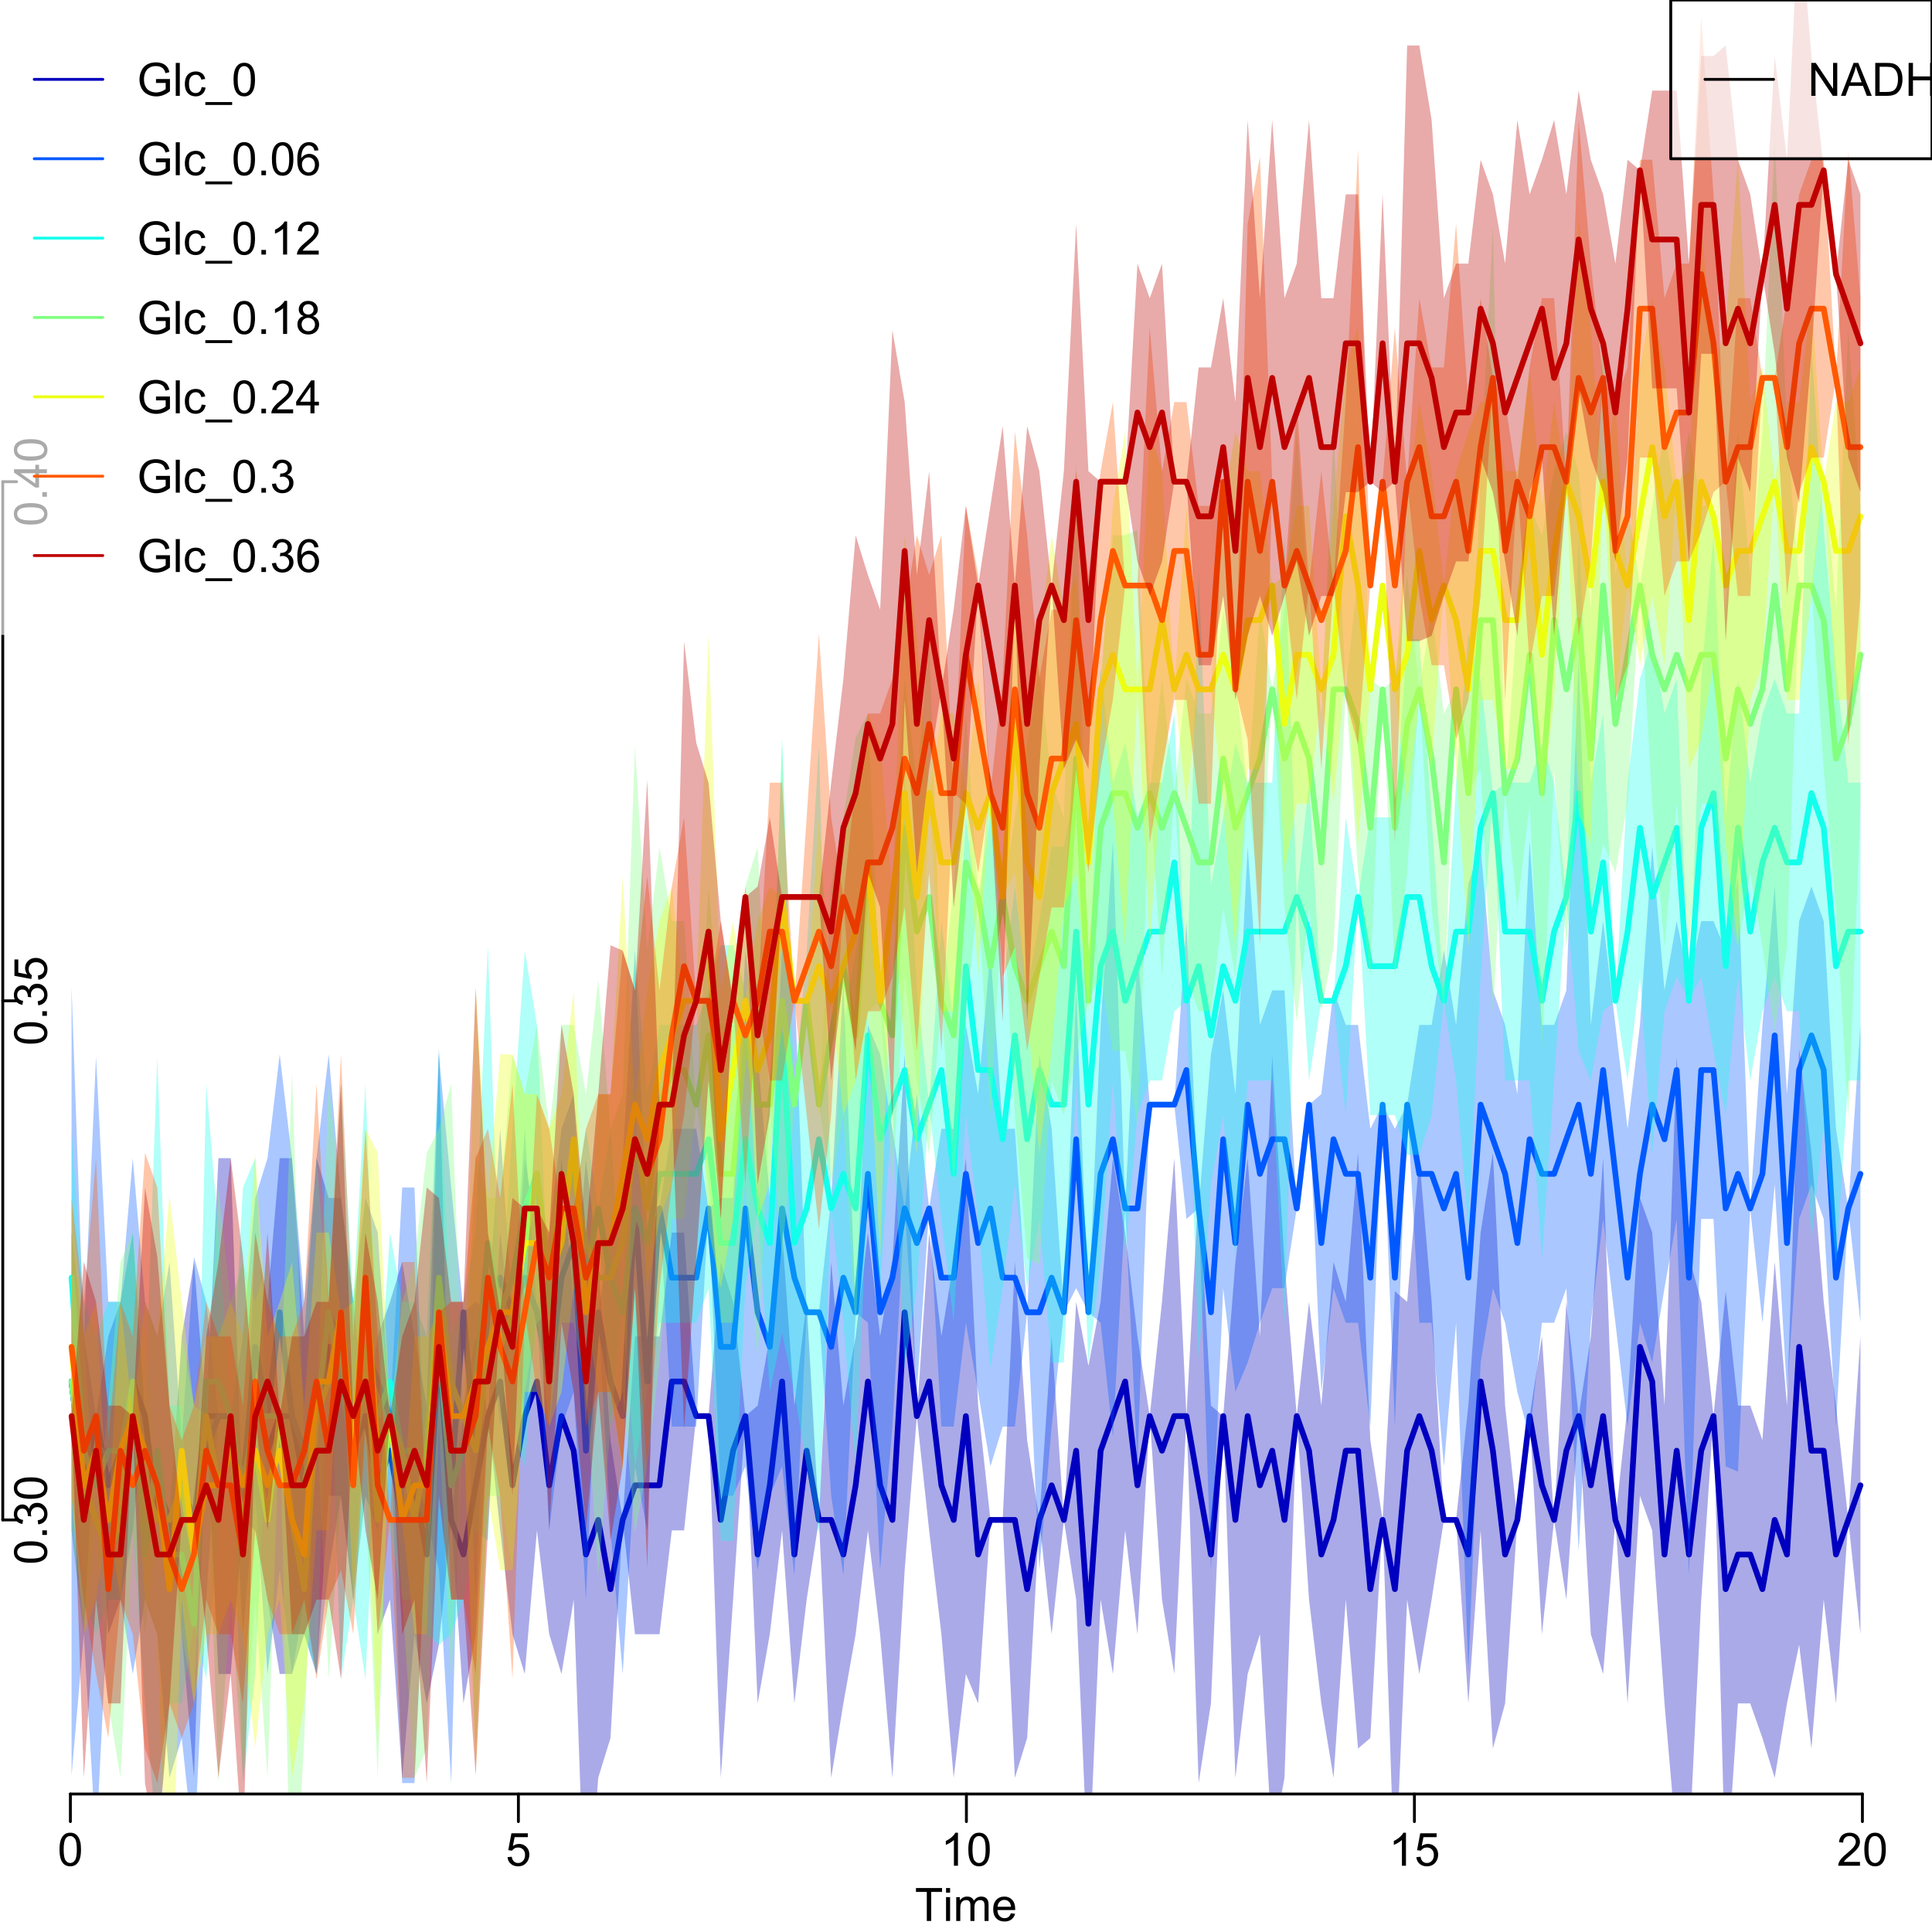 <?xml version="1.0" encoding="UTF-8"?>
<svg xmlns="http://www.w3.org/2000/svg" xmlns:xlink="http://www.w3.org/1999/xlink" width="504pt" height="504pt" viewBox="0 0 504 504" version="1.1">
<defs>
<g>
<symbol overflow="visible" id="glyph0-0">
<path style="stroke:none;" d="M 0 -1.5 L -7.5 -1.5 L -7.5 -7.5 L 0 -7.5 Z M -0.188 -1.688 L -0.188 -7.312 L -7.312 -7.312 L -7.312 -1.688 Z M -0.188 -1.688 "/>
</symbol>
<symbol overflow="visible" id="glyph0-1">
<path style="stroke:none;" d="M -4.234 -0.5 C -5.246 -0.496 -6.062 -0.602 -6.688 -0.812 C -7.305 -1.02 -7.785 -1.328 -8.121 -1.742 C -8.457 -2.152 -8.625 -2.672 -8.625 -3.301 C -8.625 -3.758 -8.531 -4.164 -8.348 -4.512 C -8.16 -4.859 -7.891 -5.145 -7.543 -5.371 C -7.191 -5.594 -6.766 -5.773 -6.266 -5.906 C -5.762 -6.035 -5.086 -6.098 -4.234 -6.102 C -3.223 -6.098 -2.41 -5.996 -1.793 -5.789 C -1.176 -5.578 -0.695 -5.266 -0.359 -4.859 C -0.02 -4.445 0.145 -3.926 0.148 -3.297 C 0.145 -2.465 -0.148 -1.816 -0.742 -1.348 C -1.457 -0.781 -2.621 -0.496 -4.234 -0.5 Z M -4.234 -1.582 C -2.824 -1.582 -1.887 -1.746 -1.418 -2.074 C -0.949 -2.402 -0.715 -2.809 -0.719 -3.297 C -0.715 -3.777 -0.949 -4.184 -1.422 -4.52 C -1.887 -4.848 -2.824 -5.016 -4.234 -5.016 C -5.648 -5.016 -6.59 -4.848 -7.055 -4.52 C -7.516 -4.188 -7.746 -3.777 -7.75 -3.289 C -7.746 -2.801 -7.543 -2.414 -7.137 -2.129 C -6.613 -1.762 -5.645 -1.582 -4.234 -1.582 Z M -4.234 -1.582 "/>
</symbol>
<symbol overflow="visible" id="glyph0-2">
<path style="stroke:none;" d="M 0 -1.09 L -1.203 -1.09 L -1.199 -2.289 L 0 -2.289 Z M 0 -1.09 "/>
</symbol>
<symbol overflow="visible" id="glyph0-3">
<path style="stroke:none;" d="M -2.266 -0.504 L -2.406 -1.559 C -1.809 -1.68 -1.379 -1.883 -1.113 -2.176 C -0.848 -2.465 -0.715 -2.82 -0.719 -3.242 C -0.715 -3.734 -0.887 -4.152 -1.234 -4.496 C -1.574 -4.832 -2 -5.004 -2.512 -5.008 C -2.992 -5.004 -3.391 -4.848 -3.711 -4.535 C -4.023 -4.219 -4.184 -3.816 -4.184 -3.328 C -4.184 -3.129 -4.145 -2.879 -4.066 -2.586 L -4.992 -2.703 C -4.984 -2.77 -4.98 -2.828 -4.98 -2.871 C -4.98 -3.32 -5.098 -3.723 -5.332 -4.086 C -5.566 -4.441 -5.926 -4.621 -6.414 -4.625 C -6.801 -4.621 -7.121 -4.492 -7.375 -4.23 C -7.629 -3.969 -7.758 -3.629 -7.758 -3.219 C -7.758 -2.805 -7.629 -2.465 -7.371 -2.191 C -7.113 -1.918 -6.727 -1.742 -6.211 -1.664 L -6.398 -0.609 C -7.105 -0.738 -7.652 -1.031 -8.043 -1.488 C -8.43 -1.945 -8.625 -2.512 -8.625 -3.195 C -8.625 -3.66 -8.523 -4.094 -8.324 -4.488 C -8.121 -4.883 -7.848 -5.184 -7.5 -5.395 C -7.148 -5.602 -6.777 -5.707 -6.391 -5.707 C -6.02 -5.707 -5.684 -5.605 -5.379 -5.406 C -5.074 -5.207 -4.832 -4.914 -4.652 -4.523 C -4.535 -5.031 -4.289 -5.426 -3.922 -5.707 C -3.547 -5.988 -3.086 -6.129 -2.535 -6.129 C -1.781 -6.129 -1.145 -5.855 -0.629 -5.309 C -0.105 -4.762 0.152 -4.07 0.152 -3.234 C 0.152 -2.477 -0.07 -1.848 -0.52 -1.355 C -0.969 -0.855 -1.551 -0.574 -2.266 -0.504 Z M -2.266 -0.504 "/>
</symbol>
<symbol overflow="visible" id="glyph0-4">
<path style="stroke:none;" d="M -2.25 -0.5 L -2.344 -1.605 C -1.805 -1.684 -1.398 -1.871 -1.125 -2.176 C -0.852 -2.473 -0.715 -2.836 -0.719 -3.258 C -0.715 -3.766 -0.906 -4.195 -1.293 -4.547 C -1.672 -4.898 -2.18 -5.074 -2.816 -5.074 C -3.414 -5.074 -3.891 -4.902 -4.242 -4.566 C -4.59 -4.227 -4.762 -3.785 -4.766 -3.242 C -4.762 -2.898 -4.684 -2.594 -4.531 -2.32 C -4.375 -2.047 -4.176 -1.832 -3.93 -1.676 L -4.062 -0.688 L -8.473 -1.52 L -8.473 -5.789 L -7.465 -5.789 L -7.465 -2.363 L -5.156 -1.898 C -5.516 -2.414 -5.695 -2.953 -5.695 -3.523 C -5.695 -4.27 -5.434 -4.902 -4.914 -5.422 C -4.395 -5.934 -3.727 -6.191 -2.91 -6.195 C -2.133 -6.191 -1.461 -5.965 -0.895 -5.516 C -0.199 -4.961 0.145 -4.211 0.148 -3.258 C 0.145 -2.477 -0.07 -1.836 -0.508 -1.344 C -0.941 -0.848 -1.523 -0.566 -2.25 -0.5 Z M -2.25 -0.5 "/>
</symbol>
<symbol overflow="visible" id="glyph0-5">
<path style="stroke:none;" d="M 0 -3.879 L -2.055 -3.879 L -2.055 -0.152 L -3.023 -0.152 L -8.59 -4.074 L -8.59 -4.934 L -3.023 -4.934 L -3.023 -6.094 L -2.055 -6.094 L -2.055 -4.934 L 0 -4.934 Z M -3.023 -3.879 L -6.898 -3.879 L -3.023 -1.191 Z M -3.023 -3.879 "/>
</symbol>
<symbol overflow="visible" id="glyph1-0">
<path style="stroke:none;" d="M 1.5 0 L 1.5 -7.5 L 7.5 -7.5 L 7.5 0 Z M 1.688 -0.188 L 7.312 -0.188 L 7.312 -7.312 L 1.688 -7.312 Z M 1.688 -0.188 "/>
</symbol>
<symbol overflow="visible" id="glyph1-1">
<path style="stroke:none;" d="M 4.945 -3.367 L 4.945 -4.375 L 8.586 -4.383 L 8.586 -1.195 C 8.023 -0.75 7.449 -0.414 6.855 -0.188 C 6.262 0.035 5.652 0.145 5.027 0.148 C 4.184 0.145 3.414 -0.031 2.727 -0.395 C 2.035 -0.754 1.516 -1.277 1.168 -1.961 C 0.812 -2.645 0.637 -3.41 0.641 -4.254 C 0.637 -5.09 0.812 -5.867 1.164 -6.594 C 1.512 -7.312 2.016 -7.852 2.672 -8.207 C 3.328 -8.555 4.082 -8.73 4.938 -8.734 C 5.559 -8.73 6.121 -8.629 6.621 -8.434 C 7.121 -8.23 7.516 -7.953 7.805 -7.594 C 8.09 -7.234 8.305 -6.766 8.453 -6.188 L 7.43 -5.906 C 7.297 -6.344 7.137 -6.688 6.949 -6.938 C 6.758 -7.188 6.484 -7.387 6.129 -7.539 C 5.77 -7.688 5.375 -7.762 4.945 -7.766 C 4.422 -7.762 3.973 -7.684 3.598 -7.527 C 3.219 -7.367 2.91 -7.16 2.68 -6.902 C 2.445 -6.645 2.266 -6.359 2.141 -6.055 C 1.918 -5.52 1.809 -4.945 1.812 -4.324 C 1.809 -3.559 1.941 -2.918 2.207 -2.402 C 2.469 -1.887 2.852 -1.504 3.355 -1.254 C 3.859 -1.004 4.395 -0.879 4.961 -0.879 C 5.453 -0.879 5.934 -0.973 6.406 -1.16 C 6.871 -1.348 7.227 -1.551 7.469 -1.77 L 7.469 -3.367 Z M 4.945 -3.367 "/>
</symbol>
<symbol overflow="visible" id="glyph1-2">
<path style="stroke:none;" d="M 0.766 0 L 0.766 -8.59 L 1.82 -8.59 L 1.82 0 Z M 0.766 0 "/>
</symbol>
<symbol overflow="visible" id="glyph1-3">
<path style="stroke:none;" d="M 4.852 -2.281 L 5.891 -2.145 C 5.773 -1.426 5.484 -0.863 5.02 -0.465 C 4.551 -0.059 3.977 0.141 3.297 0.141 C 2.445 0.141 1.762 -0.137 1.246 -0.695 C 0.727 -1.25 0.469 -2.047 0.469 -3.086 C 0.469 -3.754 0.578 -4.344 0.801 -4.852 C 1.023 -5.355 1.363 -5.73 1.816 -5.984 C 2.27 -6.234 2.766 -6.363 3.305 -6.363 C 3.98 -6.363 4.531 -6.191 4.965 -5.848 C 5.391 -5.504 5.668 -5.02 5.789 -4.395 L 4.766 -4.234 C 4.664 -4.652 4.492 -4.969 4.246 -5.18 C 3.996 -5.391 3.695 -5.496 3.344 -5.496 C 2.809 -5.496 2.379 -5.305 2.051 -4.922 C 1.719 -4.539 1.551 -3.938 1.555 -3.117 C 1.551 -2.281 1.711 -1.672 2.035 -1.293 C 2.352 -0.914 2.77 -0.727 3.289 -0.727 C 3.695 -0.727 4.043 -0.852 4.324 -1.105 C 4.602 -1.359 4.777 -1.75 4.852 -2.281 Z M 4.852 -2.281 "/>
</symbol>
<symbol overflow="visible" id="glyph1-4">
<path style="stroke:none;" d="M -0.18 2.383 L -0.18 1.625 L 6.809 1.625 L 6.809 2.383 Z M -0.18 2.383 "/>
</symbol>
<symbol overflow="visible" id="glyph1-5">
<path style="stroke:none;" d="M 0.5 -4.234 C 0.496 -5.246 0.602 -6.062 0.812 -6.688 C 1.02 -7.305 1.328 -7.785 1.742 -8.121 C 2.148 -8.457 2.668 -8.625 3.297 -8.625 C 3.758 -8.625 4.164 -8.531 4.512 -8.348 C 4.855 -8.16 5.141 -7.891 5.371 -7.543 C 5.594 -7.191 5.773 -6.766 5.906 -6.266 C 6.035 -5.762 6.098 -5.086 6.102 -4.234 C 6.098 -3.227 5.996 -2.414 5.789 -1.797 C 5.578 -1.176 5.266 -0.695 4.859 -0.359 C 4.445 -0.02 3.926 0.145 3.297 0.148 C 2.465 0.145 1.816 -0.148 1.348 -0.742 C 0.781 -1.457 0.496 -2.621 0.5 -4.234 Z M 1.582 -4.234 C 1.582 -2.824 1.746 -1.887 2.074 -1.418 C 2.402 -0.949 2.809 -0.715 3.297 -0.719 C 3.777 -0.715 4.184 -0.949 4.52 -1.422 C 4.848 -1.887 5.016 -2.824 5.016 -4.234 C 5.016 -5.648 4.848 -6.59 4.52 -7.055 C 4.184 -7.516 3.773 -7.746 3.289 -7.75 C 2.801 -7.746 2.414 -7.543 2.125 -7.137 C 1.762 -6.613 1.582 -5.645 1.582 -4.234 Z M 1.582 -4.234 "/>
</symbol>
<symbol overflow="visible" id="glyph1-6">
<path style="stroke:none;" d="M 1.09 0 L 1.09 -1.203 L 2.289 -1.203 L 2.289 0 Z M 1.09 0 "/>
</symbol>
<symbol overflow="visible" id="glyph1-7">
<path style="stroke:none;" d="M 5.969 -6.484 L 4.922 -6.406 C 4.828 -6.812 4.695 -7.113 4.523 -7.305 C 4.234 -7.605 3.883 -7.758 3.469 -7.758 C 3.133 -7.758 2.836 -7.664 2.586 -7.477 C 2.25 -7.234 1.988 -6.879 1.797 -6.414 C 1.605 -5.949 1.508 -5.289 1.5 -4.43 C 1.754 -4.812 2.062 -5.098 2.434 -5.289 C 2.797 -5.473 3.184 -5.566 3.586 -5.57 C 4.289 -5.566 4.887 -5.309 5.383 -4.793 C 5.875 -4.277 6.121 -3.609 6.125 -2.789 C 6.121 -2.25 6.004 -1.746 5.773 -1.285 C 5.539 -0.82 5.223 -0.469 4.816 -0.223 C 4.41 0.023 3.949 0.145 3.434 0.148 C 2.555 0.145 1.836 -0.176 1.285 -0.82 C 0.727 -1.469 0.449 -2.535 0.453 -4.02 C 0.449 -5.676 0.758 -6.883 1.371 -7.641 C 1.902 -8.297 2.621 -8.625 3.531 -8.625 C 4.207 -8.625 4.762 -8.434 5.195 -8.055 C 5.625 -7.676 5.883 -7.152 5.969 -6.484 Z M 1.664 -2.781 C 1.664 -2.418 1.738 -2.07 1.895 -1.738 C 2.043 -1.406 2.262 -1.152 2.543 -0.98 C 2.82 -0.801 3.109 -0.715 3.414 -0.719 C 3.859 -0.715 4.242 -0.895 4.566 -1.258 C 4.883 -1.613 5.043 -2.102 5.047 -2.727 C 5.043 -3.316 4.887 -3.785 4.57 -4.129 C 4.25 -4.469 3.852 -4.641 3.375 -4.641 C 2.898 -4.641 2.492 -4.469 2.16 -4.129 C 1.828 -3.785 1.664 -3.336 1.664 -2.781 Z M 1.664 -2.781 "/>
</symbol>
<symbol overflow="visible" id="glyph1-8">
<path style="stroke:none;" d="M 4.469 0 L 3.414 0 L 3.414 -6.719 C 3.16 -6.477 2.828 -6.234 2.414 -5.996 C 2 -5.75 1.629 -5.57 1.305 -5.449 L 1.305 -6.469 C 1.895 -6.742 2.41 -7.078 2.852 -7.477 C 3.293 -7.871 3.605 -8.254 3.789 -8.625 L 4.469 -8.625 Z M 4.469 0 "/>
</symbol>
<symbol overflow="visible" id="glyph1-9">
<path style="stroke:none;" d="M 6.039 -1.016 L 6.039 0 L 0.363 0 C 0.355 -0.254 0.395 -0.496 0.484 -0.734 C 0.629 -1.117 0.859 -1.5 1.18 -1.875 C 1.492 -2.25 1.953 -2.684 2.562 -3.176 C 3.492 -3.941 4.125 -4.547 4.453 -4.992 C 4.781 -5.438 4.945 -5.859 4.945 -6.266 C 4.945 -6.68 4.793 -7.031 4.496 -7.32 C 4.191 -7.602 3.805 -7.746 3.328 -7.75 C 2.82 -7.746 2.414 -7.594 2.109 -7.293 C 1.805 -6.984 1.648 -6.562 1.648 -6.031 L 0.562 -6.141 C 0.633 -6.945 0.91 -7.559 1.398 -7.988 C 1.879 -8.41 2.531 -8.625 3.352 -8.625 C 4.172 -8.625 4.824 -8.395 5.309 -7.938 C 5.789 -7.48 6.027 -6.914 6.031 -6.242 C 6.027 -5.895 5.957 -5.559 5.82 -5.227 C 5.676 -4.891 5.441 -4.539 5.117 -4.176 C 4.789 -3.805 4.25 -3.301 3.492 -2.664 C 2.859 -2.129 2.453 -1.77 2.273 -1.582 C 2.094 -1.395 1.945 -1.203 1.828 -1.016 Z M 6.039 -1.016 "/>
</symbol>
<symbol overflow="visible" id="glyph1-10">
<path style="stroke:none;" d="M 2.121 -4.656 C 1.684 -4.816 1.359 -5.047 1.148 -5.344 C 0.938 -5.641 0.832 -5.996 0.832 -6.41 C 0.832 -7.035 1.055 -7.559 1.504 -7.984 C 1.953 -8.41 2.551 -8.625 3.297 -8.625 C 4.043 -8.625 4.648 -8.406 5.109 -7.973 C 5.566 -7.535 5.793 -7.004 5.797 -6.383 C 5.793 -5.977 5.688 -5.629 5.48 -5.34 C 5.27 -5.043 4.953 -4.816 4.531 -4.656 C 5.055 -4.48 5.457 -4.203 5.734 -3.824 C 6.008 -3.438 6.145 -2.98 6.148 -2.453 C 6.145 -1.715 5.887 -1.098 5.367 -0.602 C 4.844 -0.102 4.16 0.145 3.316 0.148 C 2.469 0.145 1.785 -0.102 1.266 -0.605 C 0.742 -1.105 0.48 -1.734 0.484 -2.484 C 0.48 -3.039 0.621 -3.504 0.91 -3.887 C 1.191 -4.262 1.598 -4.52 2.121 -4.656 Z M 1.91 -6.445 C 1.91 -6.039 2.039 -5.707 2.301 -5.449 C 2.562 -5.191 2.902 -5.062 3.32 -5.062 C 3.723 -5.062 4.055 -5.188 4.32 -5.445 C 4.578 -5.695 4.711 -6.012 4.711 -6.387 C 4.711 -6.773 4.574 -7.098 4.309 -7.363 C 4.035 -7.625 3.703 -7.758 3.312 -7.758 C 2.906 -7.758 2.574 -7.629 2.309 -7.371 C 2.043 -7.113 1.91 -6.805 1.91 -6.445 Z M 1.57 -2.477 C 1.57 -2.176 1.641 -1.887 1.785 -1.605 C 1.926 -1.324 2.137 -1.105 2.422 -0.949 C 2.699 -0.793 3.004 -0.715 3.328 -0.719 C 3.832 -0.715 4.246 -0.879 4.578 -1.207 C 4.902 -1.531 5.066 -1.941 5.07 -2.445 C 5.066 -2.945 4.898 -3.367 4.562 -3.703 C 4.223 -4.035 3.801 -4.199 3.293 -4.203 C 2.793 -4.199 2.379 -4.035 2.059 -3.711 C 1.73 -3.379 1.57 -2.969 1.57 -2.477 Z M 1.57 -2.477 "/>
</symbol>
<symbol overflow="visible" id="glyph1-11">
<path style="stroke:none;" d="M 3.879 0 L 3.879 -2.055 L 0.152 -2.055 L 0.152 -3.023 L 4.07 -8.59 L 4.934 -8.59 L 4.934 -3.023 L 6.094 -3.023 L 6.094 -2.055 L 4.934 -2.055 L 4.934 0 Z M 3.879 -3.023 L 3.879 -6.898 L 1.188 -3.023 Z M 3.879 -3.023 "/>
</symbol>
<symbol overflow="visible" id="glyph1-12">
<path style="stroke:none;" d="M 0.504 -2.266 L 1.559 -2.406 C 1.68 -1.809 1.883 -1.379 2.176 -1.113 C 2.465 -0.848 2.82 -0.715 3.242 -0.719 C 3.734 -0.715 4.152 -0.887 4.496 -1.234 C 4.832 -1.574 5.004 -2 5.008 -2.516 C 5.004 -2.996 4.848 -3.395 4.535 -3.711 C 4.219 -4.023 3.816 -4.184 3.328 -4.184 C 3.129 -4.184 2.879 -4.145 2.586 -4.066 L 2.703 -4.992 C 2.766 -4.984 2.824 -4.98 2.871 -4.98 C 3.32 -4.98 3.723 -5.098 4.086 -5.332 C 4.441 -5.566 4.621 -5.926 4.625 -6.414 C 4.621 -6.801 4.492 -7.121 4.23 -7.375 C 3.965 -7.629 3.625 -7.758 3.219 -7.758 C 2.805 -7.758 2.465 -7.629 2.191 -7.371 C 1.918 -7.113 1.742 -6.727 1.664 -6.211 L 0.609 -6.398 C 0.738 -7.105 1.031 -7.652 1.488 -8.043 C 1.941 -8.43 2.508 -8.625 3.195 -8.625 C 3.66 -8.625 4.094 -8.523 4.488 -8.324 C 4.879 -8.121 5.18 -7.848 5.391 -7.5 C 5.602 -7.148 5.707 -6.777 5.707 -6.391 C 5.707 -6.02 5.605 -5.684 5.406 -5.379 C 5.207 -5.074 4.914 -4.832 4.523 -4.652 C 5.031 -4.535 5.426 -4.289 5.707 -3.922 C 5.988 -3.547 6.129 -3.086 6.129 -2.539 C 6.129 -1.785 5.855 -1.148 5.309 -0.629 C 4.762 -0.105 4.07 0.152 3.234 0.152 C 2.477 0.152 1.848 -0.07 1.355 -0.52 C 0.855 -0.969 0.574 -1.551 0.504 -2.266 Z M 0.504 -2.266 "/>
</symbol>
<symbol overflow="visible" id="glyph1-13">
<path style="stroke:none;" d="M 0.5 -2.25 L 1.605 -2.344 C 1.684 -1.805 1.871 -1.398 2.176 -1.125 C 2.473 -0.852 2.836 -0.715 3.258 -0.719 C 3.766 -0.715 4.195 -0.906 4.547 -1.293 C 4.898 -1.672 5.074 -2.18 5.074 -2.82 C 5.074 -3.414 4.902 -3.891 4.566 -4.242 C 4.227 -4.59 3.785 -4.762 3.242 -4.766 C 2.898 -4.762 2.594 -4.684 2.32 -4.531 C 2.047 -4.375 1.832 -4.176 1.676 -3.93 L 0.688 -4.062 L 1.516 -8.473 L 5.789 -8.473 L 5.789 -7.465 L 2.359 -7.465 L 1.898 -5.156 C 2.414 -5.516 2.953 -5.695 3.523 -5.695 C 4.27 -5.695 4.902 -5.434 5.422 -4.914 C 5.934 -4.395 6.191 -3.727 6.195 -2.914 C 6.191 -2.133 5.965 -1.461 5.516 -0.898 C 4.961 -0.199 4.211 0.145 3.258 0.148 C 2.477 0.145 1.836 -0.07 1.344 -0.508 C 0.844 -0.941 0.562 -1.523 0.5 -2.25 Z M 0.5 -2.25 "/>
</symbol>
<symbol overflow="visible" id="glyph1-14">
<path style="stroke:none;" d="M 3.109 0 L 3.109 -7.578 L 0.281 -7.578 L 0.281 -8.59 L 7.09 -8.59 L 7.09 -7.578 L 4.25 -7.578 L 4.25 0 Z M 3.109 0 "/>
</symbol>
<symbol overflow="visible" id="glyph1-15">
<path style="stroke:none;" d="M 0.797 -7.375 L 0.797 -8.59 L 1.852 -8.59 L 1.852 -7.375 Z M 0.797 0 L 0.797 -6.223 L 1.852 -6.223 L 1.852 0 Z M 0.797 0 "/>
</symbol>
<symbol overflow="visible" id="glyph1-16">
<path style="stroke:none;" d="M 0.789 0 L 0.789 -6.223 L 1.734 -6.223 L 1.734 -5.352 C 1.93 -5.648 2.188 -5.895 2.512 -6.082 C 2.836 -6.27 3.207 -6.363 3.621 -6.363 C 4.082 -6.363 4.457 -6.266 4.754 -6.074 C 5.043 -5.883 5.254 -5.617 5.379 -5.273 C 5.871 -6 6.512 -6.363 7.301 -6.363 C 7.918 -6.363 8.391 -6.191 8.723 -5.848 C 9.055 -5.504 9.223 -4.977 9.223 -4.273 L 9.223 0 L 8.172 0 L 8.172 -3.922 C 8.168 -4.34 8.133 -4.645 8.07 -4.832 C 8 -5.016 7.879 -5.164 7.699 -5.277 C 7.52 -5.391 7.309 -5.449 7.066 -5.449 C 6.629 -5.449 6.266 -5.301 5.977 -5.012 C 5.688 -4.719 5.543 -4.254 5.543 -3.617 L 5.543 0 L 4.488 0 L 4.488 -4.043 C 4.488 -4.512 4.402 -4.863 4.23 -5.098 C 4.059 -5.332 3.777 -5.449 3.387 -5.449 C 3.09 -5.449 2.812 -5.371 2.562 -5.215 C 2.309 -5.059 2.129 -4.828 2.016 -4.527 C 1.898 -4.227 1.84 -3.793 1.844 -3.227 L 1.844 0 Z M 0.789 0 "/>
</symbol>
<symbol overflow="visible" id="glyph1-17">
<path style="stroke:none;" d="M 5.051 -2.004 L 6.141 -1.867 C 5.969 -1.23 5.648 -0.738 5.184 -0.387 C 4.719 -0.035 4.125 0.141 3.406 0.141 C 2.492 0.141 1.77 -0.137 1.238 -0.699 C 0.699 -1.254 0.434 -2.043 0.438 -3.059 C 0.434 -4.105 0.703 -4.918 1.246 -5.496 C 1.781 -6.074 2.48 -6.363 3.344 -6.363 C 4.176 -6.363 4.855 -6.078 5.383 -5.512 C 5.91 -4.945 6.176 -4.148 6.176 -3.125 C 6.176 -3.059 6.172 -2.965 6.172 -2.844 L 1.531 -2.844 C 1.562 -2.156 1.758 -1.633 2.109 -1.27 C 2.457 -0.906 2.891 -0.727 3.41 -0.727 C 3.797 -0.727 4.125 -0.828 4.402 -1.031 C 4.672 -1.234 4.891 -1.559 5.051 -2.004 Z M 1.586 -3.711 L 5.062 -3.711 C 5.016 -4.227 4.883 -4.621 4.664 -4.887 C 4.328 -5.293 3.891 -5.496 3.359 -5.496 C 2.871 -5.496 2.465 -5.332 2.137 -5.008 C 1.805 -4.684 1.621 -4.25 1.586 -3.711 Z M 1.586 -3.711 "/>
</symbol>
<symbol overflow="visible" id="glyph1-18">
<path style="stroke:none;" d="M 0.914 0 L 0.914 -8.59 L 2.078 -8.59 L 6.594 -1.844 L 6.594 -8.59 L 7.68 -8.59 L 7.68 0 L 6.516 0 L 2.004 -6.75 L 2.004 0 Z M 0.914 0 "/>
</symbol>
<symbol overflow="visible" id="glyph1-19">
<path style="stroke:none;" d="M -0.016 0 L 3.281 -8.59 L 4.508 -8.59 L 8.023 0 L 6.727 0 L 5.727 -2.602 L 2.133 -2.602 L 1.188 0 Z M 2.461 -3.527 L 5.375 -3.527 L 4.477 -5.906 C 4.203 -6.629 4 -7.223 3.867 -7.688 C 3.758 -7.133 3.602 -6.586 3.406 -6.047 Z M 2.461 -3.527 "/>
</symbol>
<symbol overflow="visible" id="glyph1-20">
<path style="stroke:none;" d="M 0.926 0 L 0.926 -8.59 L 3.883 -8.59 C 4.551 -8.59 5.062 -8.547 5.414 -8.469 C 5.906 -8.352 6.324 -8.148 6.672 -7.852 C 7.121 -7.469 7.461 -6.977 7.688 -6.383 C 7.914 -5.785 8.027 -5.105 8.027 -4.344 C 8.027 -3.688 7.949 -3.109 7.797 -2.605 C 7.645 -2.102 7.449 -1.684 7.211 -1.355 C 6.973 -1.02 6.711 -0.762 6.43 -0.574 C 6.145 -0.387 5.805 -0.242 5.406 -0.145 C 5.004 -0.047 4.543 0 4.023 0 Z M 2.062 -1.016 L 3.898 -1.016 C 4.461 -1.012 4.906 -1.066 5.227 -1.172 C 5.547 -1.273 5.805 -1.422 6 -1.617 C 6.27 -1.887 6.477 -2.246 6.629 -2.703 C 6.777 -3.156 6.855 -3.711 6.855 -4.359 C 6.855 -5.258 6.707 -5.945 6.41 -6.43 C 6.113 -6.91 5.754 -7.234 5.336 -7.398 C 5.031 -7.516 4.543 -7.574 3.867 -7.578 L 2.062 -7.578 Z M 2.062 -1.016 "/>
</symbol>
<symbol overflow="visible" id="glyph1-21">
<path style="stroke:none;" d="M 0.961 0 L 0.961 -8.59 L 2.098 -8.59 L 2.098 -5.062 L 6.562 -5.062 L 6.562 -8.59 L 7.699 -8.59 L 7.699 0 L 6.562 0 L 6.562 -4.047 L 2.098 -4.047 L 2.098 0 Z M 0.961 0 "/>
</symbol>
</g>
<clipPath id="clip1">
  <path d="M 18 273 L 486 273 L 486 468 L 18 468 Z M 18 273 "/>
</clipPath>
<clipPath id="clip2">
  <path d="M 18 171 L 486 171 L 486 468 L 18 468 Z M 18 171 "/>
</clipPath>
<clipPath id="clip3">
  <path d="M 18 90 L 486 90 L 486 468 L 18 468 Z M 18 90 "/>
</clipPath>
<clipPath id="clip4">
  <path d="M 18 36 L 486 36 L 486 468 L 18 468 Z M 18 36 "/>
</clipPath>
<clipPath id="clip5">
  <path d="M 18 40 L 486 40 L 486 468 L 18 468 Z M 18 40 "/>
</clipPath>
<clipPath id="clip6">
  <path d="M 18 0 L 486 0 L 486 468 L 18 468 Z M 18 0 "/>
</clipPath>
</defs>
<g id="surface21">
<rect x="0" y="0" width="504" height="504" style="fill:rgb(100%,100%,100%);fill-opacity:1;stroke:none;"/>
<g clip-path="url(#clip1)" clip-rule="nonzero">
<path style=" stroke:none;fill-rule:nonzero;fill:rgb(0%,0%,74.902%);fill-opacity:0.333;" d="M 18.668 321.547 L 21.867 348.629 L 25.047 369.418 L 28.25 348.629 L 31.43 339.602 L 34.633 321.547 L 37.832 369.418 L 41.035 396.5 L 44.215 396.5 L 47.418 348.629 L 50.598 329.223 L 53.797 369.418 L 56.977 302.137 L 60.18 302.137 L 63.383 396.5 L 66.582 321.547 L 69.785 339.602 L 72.965 302.137 L 76.168 302.137 L 79.371 348.629 L 82.57 302.137 L 85.75 312.52 L 88.953 312.52 L 92.156 339.602 L 95.336 369.418 L 98.535 348.629 L 101.738 339.602 L 104.918 329.223 L 108.121 348.629 L 111.32 366.684 L 114.5 273.676 L 117.703 396.5 L 120.906 366.684 L 124.086 348.629 L 127.285 369.418 L 130.488 321.547 L 133.691 348.629 L 136.895 302.137 L 140.074 321.547 L 143.273 348.629 L 146.477 302.137 L 149.656 339.602 L 152.859 302.758 L 156.059 329.223 L 159.262 375.711 L 162.441 396.5 L 165.645 348.629 L 172.047 348.629 L 175.25 321.547 L 178.453 321.547 L 181.633 369.418 L 184.836 369.418 L 188.035 329.223 L 191.238 339.602 L 194.441 369.418 L 197.645 366.684 L 200.82 348.629 L 204.023 321.547 L 207.227 366.684 L 210.43 339.602 L 213.633 396.5 L 216.832 329.223 L 220.012 366.684 L 223.215 348.629 L 226.418 321.547 L 229.598 348.629 L 232.797 329.223 L 236 275.055 L 239.18 369.418 L 242.383 321.547 L 245.582 348.629 L 248.785 329.223 L 251.965 302.137 L 255.168 366.684 L 258.371 396.5 L 261.57 396.5 L 264.75 329.223 L 267.953 375.711 L 271.133 396.5 L 274.336 348.629 L 277.535 396.5 L 280.738 339.602 L 283.941 356.305 L 287.121 339.602 L 290.32 302.137 L 293.523 321.547 L 296.727 348.629 L 299.93 369.418 L 303.133 339.602 L 306.332 302.137 L 309.512 369.418 L 312.691 309.785 L 315.895 366.684 L 319.098 369.418 L 322.273 329.223 L 325.477 302.137 L 328.68 348.629 L 331.883 275.676 L 335.082 329.223 L 338.285 369.418 L 341.488 339.602 L 344.691 366.684 L 347.871 329.223 L 351.07 339.602 L 354.273 300.758 L 357.477 375.711 L 360.68 396.5 L 363.879 336.867 L 367.082 339.602 L 370.262 302.137 L 373.465 339.602 L 376.668 396.5 L 379.844 396.5 L 383.047 366.684 L 386.25 321.547 L 389.453 300.758 L 392.633 366.684 L 395.832 396.5 L 399.035 369.418 L 402.238 348.629 L 405.418 396.5 L 408.617 339.602 L 411.82 369.418 L 415 348.629 L 418.203 302.137 L 421.406 396.5 L 424.582 366.684 L 427.809 312.52 L 431.012 321.547 L 434.215 366.684 L 437.395 275.676 L 440.594 327.84 L 443.797 339.602 L 447 369.418 L 450.18 336.867 L 453.379 366.684 L 456.582 366.684 L 459.762 375.711 L 462.965 329.223 L 466.168 366.684 L 469.344 273.676 L 472.547 300.758 L 475.75 339.602 L 478.953 366.684 L 482.156 396.5 L 485.332 348.629 L 485.332 426.316 L 482.156 396.5 L 478.953 444.371 L 475.75 417.289 L 472.547 456.133 L 469.344 429.047 L 466.168 444.371 L 462.965 463.777 L 459.762 453.398 L 456.582 444.371 L 453.379 444.371 L 450.18 492.242 L 447 369.418 L 443.797 417.289 L 440.594 483.215 L 437.395 481.215 L 434.215 444.371 L 431.012 399.23 L 427.809 390.203 L 424.582 444.371 L 421.406 396.5 L 418.203 436.695 L 415 426.316 L 411.82 369.418 L 408.617 417.289 L 405.418 396.5 L 402.238 426.316 L 399.035 369.418 L 395.832 396.5 L 392.633 444.371 L 389.453 456.133 L 386.25 399.23 L 383.047 444.371 L 379.844 396.5 L 376.668 396.5 L 373.465 417.289 L 370.262 436.695 L 367.082 417.289 L 363.879 492.242 L 360.68 396.5 L 357.477 453.398 L 354.273 456.133 L 351.07 417.289 L 347.871 463.777 L 344.691 444.371 L 341.488 417.289 L 338.285 369.418 L 335.082 463.777 L 331.883 481.215 L 328.68 426.316 L 325.477 436.695 L 322.273 463.777 L 319.098 369.418 L 315.895 444.371 L 312.691 465.16 L 309.512 369.418 L 306.332 436.695 L 303.133 417.289 L 299.93 369.418 L 296.727 426.316 L 293.523 399.23 L 290.32 436.695 L 287.121 417.289 L 283.941 490.863 L 280.738 417.289 L 277.535 396.5 L 274.336 426.316 L 271.133 396.5 L 267.953 453.398 L 264.75 463.777 L 261.57 396.5 L 258.371 396.5 L 255.168 444.371 L 251.965 436.695 L 248.785 463.777 L 245.582 426.316 L 242.383 399.23 L 239.18 369.418 L 236 409.613 L 232.797 463.777 L 229.598 426.316 L 226.418 399.23 L 223.215 426.316 L 220.012 444.371 L 216.832 463.777 L 213.633 396.5 L 210.43 417.289 L 207.227 444.371 L 204.023 399.23 L 200.82 426.316 L 197.645 444.371 L 194.441 369.418 L 191.238 417.289 L 188.035 463.777 L 184.836 369.418 L 181.633 369.418 L 178.453 399.23 L 175.25 399.23 L 172.047 426.316 L 165.645 426.316 L 162.441 396.5 L 159.262 453.398 L 156.059 463.777 L 153.168 504 L 152.707 504 L 149.656 417.289 L 146.477 436.695 L 143.273 426.316 L 140.074 399.23 L 136.895 436.695 L 133.691 426.316 L 130.488 399.23 L 127.285 369.418 L 124.086 426.316 L 120.906 444.371 L 117.703 396.5 L 114.5 429.047 L 111.32 444.371 L 108.121 426.316 L 104.918 463.777 L 101.738 417.289 L 98.535 426.316 L 95.336 369.418 L 92.156 417.289 L 88.953 390.203 L 85.75 390.203 L 82.57 436.695 L 79.371 426.316 L 76.168 436.695 L 72.965 436.695 L 69.785 417.289 L 66.582 399.23 L 63.383 396.5 L 60.18 436.695 L 56.977 436.695 L 53.797 369.418 L 50.598 463.777 L 47.418 426.316 L 44.215 396.5 L 41.035 396.5 L 37.832 369.418 L 34.633 399.23 L 31.43 417.289 L 28.25 426.316 L 25.047 369.418 L 21.867 426.316 L 18.668 399.23 Z M 18.668 321.547 "/>
</g>
<path style="fill:none;stroke-width:1.5;stroke-linecap:round;stroke-linejoin:round;stroke:rgb(0%,0%,74.902%);stroke-opacity:1;stroke-miterlimit:10;" d="M 18.668 360.391 L 21.867 387.473 L 25.047 369.418 L 28.25 387.473 L 31.43 378.445 L 34.633 360.391 L 37.832 369.418 L 41.035 396.5 L 44.215 396.5 L 47.418 387.473 L 50.598 396.5 L 53.797 369.418 L 60.18 369.418 L 63.383 396.5 L 66.582 360.391 L 69.785 378.445 L 72.965 369.418 L 76.168 369.418 L 79.371 387.473 L 82.57 369.418 L 85.75 351.359 L 88.953 351.359 L 92.156 378.445 L 95.336 369.418 L 98.535 387.473 L 101.738 378.445 L 104.918 396.5 L 108.121 387.473 L 111.32 405.527 L 114.5 351.359 L 117.703 396.5 L 120.906 405.527 L 124.086 387.473 L 127.285 369.418 L 130.488 360.391 L 133.691 387.473 L 136.895 369.418 L 140.074 360.391 L 143.273 387.473 L 146.477 369.418 L 149.656 378.445 L 152.859 405.527 L 156.059 396.5 L 159.262 414.555 L 162.441 396.5 L 165.645 387.473 L 172.047 387.473 L 175.25 360.391 L 178.453 360.391 L 181.633 369.418 L 184.836 369.418 L 188.035 396.5 L 191.238 378.445 L 194.441 369.418 L 197.645 405.527 L 200.82 387.473 L 204.023 360.391 L 207.227 405.527 L 210.43 378.445 L 213.633 396.5 L 216.832 396.5 L 220.012 405.527 L 223.215 387.473 L 226.418 360.391 L 229.598 387.473 L 232.797 396.5 L 236 342.332 L 239.18 369.418 L 242.383 360.391 L 245.582 387.473 L 248.785 396.5 L 251.965 369.418 L 255.168 405.527 L 258.371 396.5 L 264.75 396.5 L 267.953 414.555 L 271.133 396.5 L 274.336 387.473 L 277.535 396.5 L 280.738 378.445 L 283.941 423.582 L 287.121 378.445 L 290.32 369.418 L 293.523 360.391 L 296.727 387.473 L 299.93 369.418 L 303.133 378.445 L 306.332 369.418 L 309.512 369.418 L 312.691 387.473 L 315.895 405.527 L 319.098 369.418 L 322.273 396.5 L 325.477 369.418 L 328.68 387.473 L 331.883 378.445 L 335.082 396.5 L 338.285 369.418 L 341.488 378.445 L 344.691 405.527 L 347.871 396.5 L 351.07 378.445 L 354.273 378.445 L 357.477 414.555 L 360.68 396.5 L 363.879 414.555 L 367.082 378.445 L 370.262 369.418 L 373.465 378.445 L 376.668 396.5 L 379.844 396.5 L 383.047 405.527 L 386.25 360.391 L 389.453 378.445 L 392.633 405.527 L 395.832 396.5 L 399.035 369.418 L 402.238 387.473 L 405.418 396.5 L 408.617 378.445 L 411.82 369.418 L 415 387.473 L 418.203 369.418 L 421.406 396.5 L 424.582 405.527 L 427.809 351.359 L 431.012 360.391 L 434.215 405.527 L 437.395 378.445 L 440.594 405.527 L 443.797 378.445 L 447 369.418 L 450.18 414.555 L 453.379 405.527 L 456.582 405.527 L 459.762 414.555 L 462.965 396.5 L 466.168 405.527 L 469.344 351.359 L 472.547 378.445 L 475.75 378.445 L 478.953 405.527 L 482.156 396.5 L 485.332 387.473 "/>
<path style="fill:none;stroke-width:0.75;stroke-linecap:round;stroke-linejoin:round;stroke:rgb(0%,0%,0%);stroke-opacity:1;stroke-miterlimit:10;" d="M 0.719 396.5 L 0.719 125.668 "/>
<path style="fill:none;stroke-width:0.75;stroke-linecap:round;stroke-linejoin:round;stroke:rgb(0%,0%,0%);stroke-opacity:1;stroke-miterlimit:10;" d="M 0.719 396.5 L 4.32 396.5 "/>
<path style="fill:none;stroke-width:0.75;stroke-linecap:round;stroke-linejoin:round;stroke:rgb(0%,0%,0%);stroke-opacity:1;stroke-miterlimit:10;" d="M 0.719 261.082 L 4.32 261.082 "/>
<path style="fill:none;stroke-width:0.75;stroke-linecap:round;stroke-linejoin:round;stroke:rgb(0%,0%,0%);stroke-opacity:1;stroke-miterlimit:10;" d="M 0.719 125.668 L 4.32 125.668 "/>
<g style="fill:rgb(0%,0%,0%);fill-opacity:1;">
  <use xlink:href="#glyph0-1" x="12.238" y="408.18"/>
  <use xlink:href="#glyph0-2" x="12.238" y="401.506"/>
  <use xlink:href="#glyph0-3" x="12.238" y="398.172"/>
  <use xlink:href="#glyph0-1" x="12.238" y="391.498"/>
</g>
<g style="fill:rgb(0%,0%,0%);fill-opacity:1;">
  <use xlink:href="#glyph0-1" x="12.238" y="272.762"/>
  <use xlink:href="#glyph0-2" x="12.238" y="266.088"/>
  <use xlink:href="#glyph0-3" x="12.238" y="262.754"/>
  <use xlink:href="#glyph0-4" x="12.238" y="256.08"/>
</g>
<g style="fill:rgb(0%,0%,0%);fill-opacity:1;">
  <use xlink:href="#glyph0-1" x="12.238" y="137.348"/>
  <use xlink:href="#glyph0-2" x="12.238" y="130.674"/>
  <use xlink:href="#glyph0-5" x="12.238" y="127.34"/>
  <use xlink:href="#glyph0-1" x="12.238" y="120.666"/>
</g>
<g clip-path="url(#clip2)" clip-rule="nonzero">
<path style=" stroke:none;fill-rule:nonzero;fill:rgb(0%,34.902%,100%);fill-opacity:0.333;" d="M 18.668 257.617 L 21.867 348.629 L 25.047 275.676 L 28.25 339.602 L 31.43 339.602 L 34.633 302.137 L 37.832 339.602 L 41.035 348.629 L 44.215 329.223 L 47.418 375.711 L 50.598 327.84 L 53.797 339.602 L 56.977 369.418 L 60.18 369.418 L 63.383 348.629 L 66.582 312.52 L 69.785 302.137 L 72.965 275.055 L 76.168 302.137 L 79.371 339.602 L 82.57 302.137 L 85.75 275.055 L 88.953 312.52 L 92.156 339.602 L 95.336 312.52 L 98.535 321.547 L 101.738 369.418 L 104.918 309.785 L 108.121 309.785 L 111.32 396.5 L 114.5 275.055 L 117.703 309.785 L 120.906 342.332 L 124.086 339.602 L 127.285 342.332 L 130.488 294.461 L 133.691 342.332 L 136.895 294.461 L 140.074 342.332 L 143.273 321.547 L 146.477 294.461 L 149.656 285.434 L 152.859 339.602 L 156.059 342.332 L 159.262 321.547 L 162.441 302.137 L 165.645 247.973 L 168.848 321.547 L 172.047 315.25 L 175.25 294.461 L 181.633 294.461 L 184.836 315.25 L 188.035 312.52 L 191.238 312.52 L 194.441 247.973 L 197.645 275.055 L 200.82 312.52 L 204.023 247.973 L 207.227 255.617 L 210.43 342.332 L 213.633 342.332 L 216.832 312.52 L 220.012 255.617 L 223.215 342.332 L 226.418 267.379 L 229.598 275.055 L 232.797 294.461 L 236 315.25 L 239.18 285.434 L 242.383 315.25 L 245.582 294.461 L 248.785 294.461 L 251.965 267.379 L 255.168 285.434 L 258.371 247.973 L 261.57 294.461 L 264.75 294.461 L 267.953 342.332 L 271.133 275.055 L 274.336 294.461 L 277.535 342.332 L 280.738 258.352 L 283.941 342.332 L 287.121 267.379 L 290.32 219.508 L 293.523 315.25 L 296.727 247.973 L 299.93 288.168 L 306.332 288.168 L 309.512 240.297 L 312.691 315.25 L 315.895 275.055 L 319.098 258.352 L 322.273 285.434 L 325.477 220.887 L 328.68 267.379 L 331.883 258.352 L 335.082 258.352 L 338.285 315.25 L 341.488 288.168 L 344.691 285.434 L 347.871 258.352 L 351.07 267.379 L 354.273 267.379 L 357.477 294.461 L 360.68 288.168 L 363.879 294.461 L 367.082 288.168 L 370.262 267.379 L 373.465 267.379 L 376.668 247.973 L 379.844 267.379 L 383.047 230.535 L 386.25 220.887 L 389.453 258.352 L 392.633 267.379 L 395.832 285.434 L 399.035 219.508 L 402.238 267.379 L 405.418 267.379 L 408.617 258.352 L 411.82 171.637 L 415 267.379 L 418.203 240.297 L 421.406 267.379 L 424.582 294.461 L 427.809 267.379 L 431.012 220.887 L 434.215 258.352 L 437.395 240.297 L 440.594 255.617 L 443.797 240.297 L 447 240.297 L 450.18 247.973 L 453.379 228.535 L 456.582 315.25 L 459.762 267.379 L 462.965 231.27 L 466.168 285.434 L 469.344 240.297 L 472.547 231.27 L 475.75 240.297 L 478.953 294.461 L 482.156 315.25 L 485.332 267.379 L 485.332 345.066 L 482.156 315.25 L 478.953 372.148 L 475.75 317.98 L 472.547 308.953 L 469.344 317.98 L 466.168 363.121 L 462.965 308.953 L 459.762 345.066 L 456.582 315.25 L 453.379 383.91 L 450.18 382.527 L 447 317.98 L 443.797 317.98 L 440.594 410.992 L 437.395 317.98 L 434.215 336.039 L 431.012 355.445 L 427.809 345.066 L 424.582 372.148 L 421.406 345.066 L 418.203 317.98 L 415 345.066 L 411.82 404.695 L 408.617 336.039 L 405.418 345.066 L 402.238 345.066 L 399.035 374.883 L 395.832 363.121 L 392.633 345.066 L 389.453 336.039 L 386.25 355.445 L 383.047 436.074 L 379.844 345.066 L 376.668 382.527 L 373.465 345.066 L 370.262 345.066 L 367.082 288.168 L 363.879 372.148 L 360.68 288.168 L 357.477 372.148 L 354.273 345.066 L 351.07 345.066 L 347.871 336.039 L 344.691 363.121 L 341.488 288.168 L 338.285 315.25 L 335.082 336.039 L 331.883 336.039 L 328.68 345.066 L 325.477 355.445 L 322.273 363.121 L 319.098 336.039 L 315.895 409.613 L 312.691 315.25 L 309.512 317.98 L 306.332 288.168 L 299.93 288.168 L 296.727 382.527 L 293.523 315.25 L 290.32 374.883 L 287.121 345.066 L 283.941 342.332 L 280.738 336.039 L 277.535 342.332 L 274.336 372.148 L 271.133 409.613 L 267.953 342.332 L 264.75 372.148 L 261.57 372.148 L 258.371 382.527 L 255.168 363.121 L 251.965 345.066 L 248.785 372.148 L 245.582 372.148 L 242.383 315.25 L 239.18 363.121 L 236 315.25 L 232.797 372.148 L 229.598 409.613 L 226.418 345.066 L 223.215 342.332 L 220.012 410.992 L 216.832 390.203 L 213.633 342.332 L 210.43 342.332 L 207.227 410.992 L 204.023 382.527 L 200.82 390.203 L 197.645 409.613 L 194.441 382.527 L 191.238 390.203 L 188.035 390.203 L 184.836 315.25 L 181.633 372.148 L 175.25 372.148 L 172.047 315.25 L 168.848 399.23 L 165.645 382.527 L 162.441 436.695 L 159.262 399.23 L 156.059 342.332 L 152.859 417.289 L 149.656 363.121 L 146.477 372.148 L 143.273 399.23 L 140.074 342.332 L 136.895 372.148 L 133.691 342.332 L 130.488 372.148 L 127.285 342.332 L 124.086 417.289 L 120.906 342.332 L 117.703 465.16 L 114.5 409.613 L 111.32 396.5 L 108.121 465.16 L 104.918 465.16 L 101.738 369.418 L 98.535 399.23 L 95.336 390.203 L 92.156 417.289 L 88.953 390.203 L 85.75 409.613 L 82.57 436.695 L 79.371 417.289 L 76.168 436.695 L 72.965 409.613 L 69.785 436.695 L 66.582 390.203 L 63.383 426.316 L 60.18 369.418 L 56.977 369.418 L 53.797 417.289 L 50.598 483.215 L 47.418 453.398 L 44.215 463.777 L 41.035 426.316 L 37.832 417.289 L 34.633 436.695 L 31.43 417.289 L 28.25 417.289 L 25.047 481.215 L 21.867 426.316 L 18.668 463.16 Z M 18.668 257.617 "/>
</g>
<path style="fill:none;stroke-width:1.5;stroke-linecap:round;stroke-linejoin:round;stroke:rgb(0%,34.902%,100%);stroke-opacity:1;stroke-miterlimit:10;" d="M 18.668 360.391 L 21.867 387.473 L 25.047 378.445 L 31.43 378.445 L 34.633 369.418 L 37.832 378.445 L 41.035 387.473 L 44.215 396.5 L 47.418 414.555 L 50.598 405.527 L 53.797 378.445 L 56.977 369.418 L 60.18 369.418 L 63.383 387.473 L 66.582 351.359 L 69.785 369.418 L 72.965 342.332 L 76.168 369.418 L 79.371 378.445 L 82.57 369.418 L 85.75 342.332 L 88.953 351.359 L 92.156 378.445 L 95.336 351.359 L 98.535 360.391 L 101.738 369.418 L 104.918 387.473 L 108.121 387.473 L 111.32 396.5 L 114.5 342.332 L 117.703 387.473 L 120.906 342.332 L 124.086 378.445 L 127.285 342.332 L 130.488 333.305 L 133.691 342.332 L 136.895 333.305 L 140.074 342.332 L 143.273 360.391 L 146.477 333.305 L 149.656 324.277 L 152.859 378.445 L 156.059 342.332 L 159.262 360.391 L 162.441 369.418 L 165.645 315.25 L 168.848 360.391 L 172.047 315.25 L 175.25 333.305 L 181.633 333.305 L 184.836 315.25 L 188.035 351.359 L 191.238 351.359 L 194.441 315.25 L 197.645 342.332 L 200.82 351.359 L 204.023 315.25 L 207.227 333.305 L 210.43 342.332 L 213.633 342.332 L 216.832 351.359 L 220.012 333.305 L 223.215 342.332 L 226.418 306.223 L 229.598 342.332 L 232.797 333.305 L 236 315.25 L 239.18 324.277 L 242.383 315.25 L 245.582 333.305 L 248.785 333.305 L 251.965 306.223 L 255.168 324.277 L 258.371 315.25 L 261.57 333.305 L 264.75 333.305 L 267.953 342.332 L 271.133 342.332 L 274.336 333.305 L 277.535 342.332 L 280.738 297.195 L 283.941 342.332 L 287.121 306.223 L 290.32 297.195 L 293.523 315.25 L 296.727 315.25 L 299.93 288.168 L 306.332 288.168 L 309.512 279.141 L 312.691 315.25 L 315.895 342.332 L 319.098 297.195 L 322.273 324.277 L 325.477 288.168 L 328.68 306.223 L 331.883 297.195 L 335.082 297.195 L 338.285 315.25 L 341.488 288.168 L 344.691 324.277 L 347.871 297.195 L 351.07 306.223 L 354.273 306.223 L 357.477 333.305 L 360.68 288.168 L 363.879 333.305 L 367.082 288.168 L 370.262 306.223 L 373.465 306.223 L 376.668 315.25 L 379.844 306.223 L 383.047 333.305 L 386.25 288.168 L 389.453 297.195 L 392.633 306.223 L 395.832 324.277 L 399.035 297.195 L 402.238 306.223 L 405.418 306.223 L 408.617 297.195 L 411.82 288.168 L 415 306.223 L 418.203 279.141 L 421.406 306.223 L 424.582 333.305 L 427.809 306.223 L 431.012 288.168 L 434.215 297.195 L 437.395 279.141 L 440.594 333.305 L 443.797 279.141 L 447 279.141 L 450.18 315.25 L 453.379 306.223 L 456.582 315.25 L 459.762 306.223 L 462.965 270.109 L 466.168 324.277 L 469.344 279.141 L 472.547 270.109 L 475.75 279.141 L 478.953 333.305 L 482.156 315.25 L 485.332 306.223 "/>
<g clip-path="url(#clip3)" clip-rule="nonzero">
<path style=" stroke:none;fill-rule:nonzero;fill:rgb(7.451%,100%,92.549%);fill-opacity:0.333;" d="M 18.668 294.461 L 21.867 339.602 L 25.047 348.629 L 28.25 339.602 L 31.43 339.602 L 34.633 321.547 L 37.832 366.684 L 41.035 275.676 L 44.215 366.684 L 47.418 366.684 L 50.598 423.582 L 53.797 282.703 L 56.977 321.547 L 60.18 369.418 L 63.383 309.785 L 66.582 302.137 L 69.785 369.418 L 72.965 369.418 L 76.168 348.629 L 79.371 348.629 L 82.57 302.137 L 85.75 342.332 L 88.953 282.703 L 92.156 339.602 L 95.336 282.703 L 98.535 369.418 L 101.738 321.547 L 104.918 339.602 L 108.121 339.602 L 111.32 348.629 L 114.5 273.676 L 117.703 348.629 L 120.906 339.602 L 124.086 321.547 L 127.285 246.59 L 130.488 342.332 L 133.691 294.461 L 136.895 247.973 L 140.074 267.379 L 143.273 342.332 L 146.477 315.25 L 149.656 315.25 L 152.859 294.461 L 156.059 315.25 L 159.262 294.461 L 162.441 342.332 L 165.645 247.973 L 168.848 285.434 L 172.047 267.379 L 181.633 267.379 L 184.836 258.352 L 188.035 246.59 L 191.238 246.59 L 194.441 258.352 L 197.645 315.25 L 200.82 285.434 L 204.023 192.426 L 207.227 285.434 L 210.43 247.973 L 213.633 194.426 L 216.832 315.25 L 220.012 267.379 L 223.215 247.973 L 226.418 231.27 L 229.598 258.352 L 232.797 288.168 L 236 201.453 L 239.18 258.352 L 242.383 288.168 L 245.582 240.297 L 248.785 267.379 L 251.965 213.211 L 255.168 240.297 L 258.371 201.453 L 261.57 258.352 L 264.75 231.27 L 267.953 258.352 L 271.133 240.297 L 274.336 220.887 L 277.535 220.887 L 280.738 204.184 L 283.941 220.887 L 287.121 174.367 L 290.32 204.184 L 293.523 193.805 L 296.727 213.211 L 299.93 204.184 L 303.133 204.184 L 306.332 186.129 L 309.512 261.082 L 312.691 149.285 L 315.895 231.27 L 319.098 213.211 L 322.273 193.805 L 325.477 204.184 L 331.883 204.184 L 335.082 140.258 L 338.285 234 L 341.488 204.184 L 344.691 261.082 L 347.871 261.082 L 351.07 213.211 L 354.273 234 L 357.477 213.211 L 363.879 213.211 L 367.082 166.723 L 370.262 166.723 L 373.465 213.211 L 376.668 261.082 L 379.844 204.184 L 383.047 165.34 L 386.25 177.102 L 389.453 206.918 L 392.633 204.184 L 399.035 204.184 L 402.238 193.805 L 405.418 204.184 L 408.617 234 L 411.82 139.637 L 415 204.184 L 418.203 186.129 L 421.406 261.082 L 424.582 204.184 L 427.809 177.102 L 431.012 166.723 L 434.215 186.129 L 437.395 177.102 L 440.594 261.082 L 443.797 177.102 L 447 139.637 L 450.18 213.211 L 453.379 177.102 L 456.582 204.184 L 459.762 186.129 L 462.965 177.102 L 466.168 186.129 L 469.344 186.129 L 472.547 90.387 L 475.75 138.258 L 478.953 174.367 L 482.156 204.184 L 485.332 204.184 L 485.332 281.871 L 482.156 281.871 L 478.953 329.742 L 475.75 293.633 L 472.547 323.445 L 469.344 263.816 L 466.168 263.816 L 462.965 254.789 L 459.762 263.816 L 456.582 281.871 L 453.379 254.789 L 450.18 290.898 L 447 274.195 L 443.797 254.789 L 440.594 261.082 L 437.395 254.789 L 434.215 263.816 L 431.012 301.277 L 427.809 254.789 L 424.582 281.871 L 421.406 261.082 L 418.203 263.816 L 415 281.871 L 411.82 274.195 L 408.617 234 L 405.418 281.871 L 402.238 328.363 L 399.035 281.871 L 392.633 281.871 L 389.453 206.918 L 386.25 254.789 L 383.047 320.715 L 379.844 281.871 L 376.668 261.082 L 373.465 290.898 L 370.262 301.277 L 367.082 301.277 L 363.879 290.898 L 357.477 290.898 L 354.273 234 L 351.07 290.898 L 347.871 261.082 L 344.691 261.082 L 341.488 281.871 L 338.285 234 L 335.082 345.797 L 331.883 281.871 L 325.477 281.871 L 322.273 328.363 L 319.098 290.898 L 315.895 308.953 L 312.691 354.824 L 309.512 261.082 L 306.332 263.816 L 303.133 281.871 L 299.93 281.871 L 296.727 290.898 L 293.523 328.363 L 290.32 281.871 L 287.121 329.742 L 283.941 355.445 L 280.738 281.871 L 277.535 355.445 L 274.336 355.445 L 271.133 317.98 L 267.953 336.039 L 264.75 308.953 L 261.57 336.039 L 258.371 356.824 L 255.168 317.98 L 251.965 290.898 L 248.785 345.066 L 245.582 317.98 L 242.383 288.168 L 239.18 336.039 L 236 356.824 L 232.797 288.168 L 229.598 336.039 L 226.418 308.953 L 223.215 382.527 L 220.012 345.066 L 216.832 315.25 L 213.633 399.965 L 210.43 382.527 L 207.227 363.121 L 204.023 347.797 L 200.82 363.121 L 197.645 315.25 L 194.441 336.039 L 191.238 401.965 L 188.035 401.965 L 184.836 336.039 L 181.633 345.066 L 172.047 345.066 L 168.848 363.121 L 165.645 382.527 L 162.441 342.332 L 159.262 372.148 L 156.059 315.25 L 152.859 372.148 L 149.656 315.25 L 146.477 315.25 L 143.273 342.332 L 140.074 345.066 L 136.895 382.527 L 133.691 372.148 L 130.488 342.332 L 127.285 401.965 L 124.086 399.23 L 120.906 417.289 L 117.703 426.316 L 114.5 429.047 L 111.32 426.316 L 108.121 417.289 L 104.918 417.289 L 101.738 399.23 L 98.535 369.418 L 95.336 438.074 L 92.156 417.289 L 88.953 438.074 L 85.75 342.332 L 82.57 436.695 L 79.371 426.316 L 76.168 426.316 L 72.965 369.418 L 69.785 369.418 L 66.582 436.695 L 63.383 465.16 L 60.18 369.418 L 56.977 399.23 L 53.797 438.074 L 50.598 423.582 L 47.418 444.371 L 44.215 444.371 L 41.035 481.215 L 37.832 444.371 L 34.633 399.23 L 31.43 417.289 L 28.25 417.289 L 25.047 426.316 L 21.867 417.289 L 18.668 372.148 Z M 18.668 294.461 "/>
</g>
<path style="fill:none;stroke-width:1.5;stroke-linecap:round;stroke-linejoin:round;stroke:rgb(7.451%,100%,92.549%);stroke-opacity:1;stroke-miterlimit:10;" d="M 18.668 333.305 L 21.867 378.445 L 25.047 387.473 L 28.25 378.445 L 31.43 378.445 L 34.633 360.391 L 37.832 405.527 L 41.035 378.445 L 44.215 405.527 L 47.418 405.527 L 50.598 423.582 L 53.797 360.391 L 56.977 360.391 L 60.18 369.418 L 63.383 387.473 L 66.582 369.418 L 72.965 369.418 L 76.168 387.473 L 79.371 387.473 L 82.57 369.418 L 85.75 342.332 L 88.953 360.391 L 92.156 378.445 L 95.336 360.391 L 98.535 369.418 L 101.738 360.391 L 104.918 378.445 L 108.121 378.445 L 111.32 387.473 L 114.5 351.359 L 117.703 387.473 L 120.906 378.445 L 124.086 360.391 L 127.285 324.277 L 130.488 342.332 L 133.691 333.305 L 136.895 315.25 L 140.074 306.223 L 143.273 342.332 L 146.477 315.25 L 149.656 315.25 L 152.859 333.305 L 156.059 315.25 L 159.262 333.305 L 162.441 342.332 L 165.645 315.25 L 168.848 324.277 L 172.047 306.223 L 181.633 306.223 L 184.836 297.195 L 188.035 324.277 L 191.238 324.277 L 194.441 297.195 L 197.645 315.25 L 200.82 324.277 L 204.023 270.109 L 207.227 324.277 L 210.43 315.25 L 213.633 297.195 L 216.832 315.25 L 220.012 306.223 L 223.215 315.25 L 226.418 270.109 L 229.598 297.195 L 232.797 288.168 L 236 279.141 L 239.18 297.195 L 242.383 288.168 L 245.582 279.141 L 248.785 306.223 L 251.965 252.055 L 255.168 279.141 L 258.371 279.141 L 261.57 297.195 L 264.75 270.109 L 267.953 297.195 L 271.133 279.141 L 274.336 288.168 L 277.535 288.168 L 280.738 243.027 L 283.941 288.168 L 287.121 252.055 L 290.32 243.027 L 293.523 261.082 L 299.93 243.027 L 303.133 243.027 L 306.332 224.973 L 309.512 261.082 L 312.691 252.055 L 315.895 270.109 L 319.098 252.055 L 322.273 261.082 L 325.477 243.027 L 335.082 243.027 L 338.285 234 L 341.488 243.027 L 344.691 261.082 L 347.871 261.082 L 351.07 252.055 L 354.273 234 L 357.477 252.055 L 363.879 252.055 L 367.082 234 L 370.262 234 L 373.465 252.055 L 376.668 261.082 L 379.844 243.027 L 383.047 243.027 L 386.25 215.945 L 389.453 206.918 L 392.633 243.027 L 399.035 243.027 L 402.238 261.082 L 405.418 243.027 L 408.617 234 L 411.82 206.918 L 415 243.027 L 418.203 224.973 L 421.406 261.082 L 424.582 243.027 L 427.809 215.945 L 431.012 234 L 434.215 224.973 L 437.395 215.945 L 440.594 261.082 L 443.797 215.945 L 447 206.918 L 450.18 252.055 L 453.379 215.945 L 456.582 243.027 L 459.762 224.973 L 462.965 215.945 L 466.168 224.973 L 469.344 224.973 L 472.547 206.918 L 475.75 215.945 L 478.953 252.055 L 482.156 243.027 L 485.332 243.027 "/>
<g clip-path="url(#clip4)" clip-rule="nonzero">
<path style=" stroke:none;fill-rule:nonzero;fill:rgb(50.196%,100%,50.196%);fill-opacity:0.333;" d="M 18.668 321.547 L 21.867 348.629 L 25.047 396.5 L 28.25 366.684 L 31.43 329.223 L 34.633 321.547 L 37.832 348.629 L 41.035 396.5 L 44.215 396.5 L 47.418 348.629 L 50.598 366.684 L 53.797 369.418 L 56.977 309.785 L 60.18 339.602 L 63.383 329.223 L 66.582 339.602 L 69.785 329.223 L 72.965 369.418 L 76.168 279.969 L 79.371 375.711 L 82.57 369.418 L 85.75 282.703 L 88.953 312.52 L 92.156 339.602 L 95.336 312.52 L 98.535 329.223 L 101.738 369.418 L 104.918 339.602 L 108.121 329.223 L 111.32 300.758 L 114.5 294.461 L 117.703 282.703 L 120.906 369.418 L 124.086 300.758 L 127.285 312.52 L 130.488 312.52 L 133.691 275.055 L 136.895 285.434 L 140.074 267.379 L 143.273 294.461 L 146.477 267.379 L 149.656 267.379 L 152.859 285.434 L 156.059 255.617 L 159.262 294.461 L 162.441 285.434 L 165.645 194.426 L 168.848 247.973 L 172.047 220.887 L 175.25 240.297 L 178.453 240.297 L 181.633 288.168 L 184.836 231.27 L 188.035 267.379 L 191.238 267.379 L 194.441 231.27 L 197.645 220.887 L 200.82 288.168 L 204.023 193.805 L 207.227 288.168 L 210.43 261.082 L 213.633 288.168 L 216.832 231.27 L 220.012 213.211 L 223.215 192.426 L 226.418 186.129 L 229.598 261.082 L 232.797 231.27 L 236 177.102 L 239.18 204.184 L 242.383 166.723 L 245.582 261.082 L 248.785 231.27 L 251.965 186.129 L 255.168 234 L 258.371 213.211 L 261.57 234 L 264.75 213.211 L 267.953 193.805 L 271.133 174.367 L 274.336 204.184 L 277.535 213.211 L 280.738 120.203 L 283.941 261.082 L 287.121 177.102 L 290.32 139.637 L 293.523 139.637 L 296.727 138.258 L 299.93 206.918 L 303.133 177.102 L 306.332 206.918 L 309.512 177.102 L 312.691 186.129 L 315.895 186.129 L 319.098 159.047 L 322.273 177.102 L 325.477 206.918 L 328.68 159.047 L 331.883 179.832 L 335.082 159.047 L 338.285 111.176 L 341.488 159.047 L 344.691 186.129 L 347.871 112.555 L 351.07 179.832 L 354.273 150.02 L 357.477 177.102 L 360.68 179.832 L 363.879 177.102 L 367.082 150.02 L 370.262 179.832 L 373.465 159.047 L 376.668 186.129 L 379.844 179.832 L 383.047 206.918 L 386.25 122.934 L 389.453 59.008 L 392.633 206.918 L 395.832 159.047 L 399.035 131.961 L 402.238 139.637 L 405.418 122.934 L 408.617 112.555 L 411.82 122.934 L 415 159.047 L 418.203 85.473 L 421.406 150.02 L 424.582 131.961 L 427.809 152.75 L 431.012 131.961 L 434.215 112.555 L 437.395 131.961 L 440.594 112.555 L 443.797 131.961 L 447 131.961 L 450.18 159.047 L 453.379 112.555 L 456.582 150.02 L 459.762 112.555 L 462.965 36.219 L 466.168 112.555 L 469.344 152.75 L 472.547 152.75 L 475.75 122.934 L 478.953 159.047 L 482.156 86.09 L 485.332 131.961 L 485.332 209.648 L 482.156 291.633 L 478.953 236.73 L 475.75 200.621 L 472.547 152.75 L 469.344 152.75 L 466.168 247.113 L 462.965 269.281 L 459.762 247.113 L 456.582 227.703 L 453.379 247.113 L 450.18 236.73 L 447 209.648 L 443.797 209.648 L 440.594 247.113 L 437.395 209.648 L 434.215 247.113 L 431.012 209.648 L 427.809 152.75 L 424.582 209.648 L 421.406 227.703 L 418.203 220.027 L 415 236.73 L 411.82 200.621 L 408.617 247.113 L 405.418 200.621 L 402.238 274.195 L 399.035 209.648 L 395.832 236.73 L 392.633 206.918 L 389.453 264.547 L 386.25 200.621 L 383.047 206.918 L 379.844 179.832 L 376.668 263.816 L 373.465 236.73 L 370.262 179.832 L 367.082 227.703 L 363.879 254.789 L 360.68 179.832 L 357.477 254.789 L 354.273 227.703 L 351.07 179.832 L 347.871 247.113 L 344.691 263.816 L 341.488 236.73 L 338.285 266.547 L 335.082 236.73 L 331.883 179.832 L 328.68 236.73 L 325.477 206.918 L 322.273 254.789 L 319.098 236.73 L 315.895 263.816 L 312.691 263.816 L 309.512 254.789 L 306.332 206.918 L 303.133 254.789 L 299.93 206.918 L 296.727 293.633 L 293.523 274.195 L 290.32 274.195 L 287.121 254.789 L 283.941 261.082 L 280.738 275.574 L 277.535 290.898 L 274.336 281.871 L 271.133 329.742 L 267.953 328.363 L 264.75 290.898 L 261.57 234 L 258.371 290.898 L 255.168 234 L 251.965 263.816 L 248.785 308.953 L 245.582 261.082 L 242.383 301.277 L 239.18 281.871 L 236 254.789 L 232.797 308.953 L 229.598 261.082 L 226.418 263.816 L 223.215 347.797 L 220.012 290.898 L 216.832 308.953 L 213.633 288.168 L 210.43 261.082 L 207.227 288.168 L 204.023 328.363 L 200.82 288.168 L 197.645 355.445 L 194.441 308.953 L 191.238 345.066 L 188.035 345.066 L 184.836 308.953 L 181.633 288.168 L 178.453 317.98 L 175.25 317.98 L 172.047 355.445 L 168.848 382.527 L 165.645 399.965 L 162.441 363.121 L 159.262 372.148 L 156.059 410.992 L 152.859 363.121 L 149.656 345.066 L 146.477 345.066 L 143.273 372.148 L 140.074 345.066 L 136.895 363.121 L 133.691 409.613 L 130.488 390.203 L 127.285 390.203 L 124.086 456.133 L 120.906 369.418 L 117.703 438.074 L 114.5 372.148 L 111.32 456.133 L 108.121 463.777 L 104.918 417.289 L 101.738 369.418 L 98.535 463.777 L 95.336 390.203 L 92.156 417.289 L 88.953 390.203 L 85.75 438.074 L 82.57 369.418 L 79.371 453.398 L 76.652 504 L 75.965 504 L 72.965 369.418 L 69.785 463.777 L 66.582 417.289 L 63.383 463.777 L 60.18 417.289 L 56.977 465.16 L 53.797 369.418 L 50.598 444.371 L 47.418 426.316 L 44.215 396.5 L 41.035 396.5 L 37.832 426.316 L 34.633 399.23 L 31.43 463.777 L 28.25 444.371 L 25.047 396.5 L 21.867 426.316 L 18.668 399.23 Z M 18.668 321.547 "/>
</g>
<path style="fill:none;stroke-width:1.5;stroke-linecap:round;stroke-linejoin:round;stroke:rgb(50.196%,100%,50.196%);stroke-opacity:1;stroke-miterlimit:10;" d="M 18.668 360.391 L 21.867 387.473 L 25.047 396.5 L 28.25 405.527 L 31.43 396.5 L 34.633 360.391 L 37.832 387.473 L 41.035 396.5 L 44.215 396.5 L 47.418 387.473 L 50.598 405.527 L 53.797 369.418 L 56.977 387.473 L 60.18 378.445 L 63.383 396.5 L 66.582 378.445 L 69.785 396.5 L 72.965 369.418 L 76.168 396.5 L 79.371 414.555 L 82.57 369.418 L 85.75 360.391 L 88.953 351.359 L 92.156 378.445 L 95.336 351.359 L 98.535 396.5 L 101.738 369.418 L 104.918 378.445 L 108.121 396.5 L 111.32 378.445 L 114.5 333.305 L 117.703 360.391 L 120.906 369.418 L 124.086 378.445 L 127.285 351.359 L 130.488 351.359 L 133.691 342.332 L 136.895 324.277 L 140.074 306.223 L 143.273 333.305 L 146.477 306.223 L 149.656 306.223 L 152.859 324.277 L 156.059 333.305 L 159.262 333.305 L 162.441 324.277 L 165.645 297.195 L 168.848 315.25 L 172.047 288.168 L 175.25 279.141 L 178.453 279.141 L 181.633 288.168 L 184.836 270.109 L 188.035 306.223 L 191.238 306.223 L 194.441 270.109 L 197.645 288.168 L 200.82 288.168 L 204.023 261.082 L 207.227 288.168 L 210.43 261.082 L 213.633 288.168 L 216.832 270.109 L 220.012 252.055 L 223.215 270.109 L 226.418 224.973 L 229.598 261.082 L 232.797 270.109 L 236 215.945 L 239.18 243.027 L 242.383 234 L 245.582 261.082 L 248.785 270.109 L 251.965 224.973 L 255.168 234 L 258.371 252.055 L 261.57 234 L 264.75 252.055 L 267.953 261.082 L 271.133 252.055 L 274.336 243.027 L 277.535 252.055 L 280.738 197.891 L 283.941 261.082 L 287.121 215.945 L 290.32 206.918 L 293.523 206.918 L 296.727 215.945 L 299.93 206.918 L 303.133 215.945 L 306.332 206.918 L 312.691 224.973 L 315.895 224.973 L 319.098 197.891 L 322.273 215.945 L 328.68 197.891 L 331.883 179.832 L 335.082 197.891 L 338.285 188.859 L 341.488 197.891 L 344.691 224.973 L 347.871 179.832 L 351.07 179.832 L 354.273 188.859 L 357.477 215.945 L 360.68 179.832 L 363.879 215.945 L 367.082 188.859 L 370.262 179.832 L 373.465 197.891 L 376.668 224.973 L 379.844 179.832 L 383.047 206.918 L 386.25 161.777 L 389.453 161.777 L 392.633 206.918 L 395.832 197.891 L 399.035 170.805 L 402.238 206.918 L 405.418 161.777 L 408.617 179.832 L 411.82 161.777 L 415 197.891 L 418.203 152.75 L 421.406 188.859 L 424.582 170.805 L 427.809 152.75 L 431.012 170.805 L 434.215 179.832 L 437.395 170.805 L 440.594 179.832 L 443.797 170.805 L 447 170.805 L 450.18 197.891 L 453.379 179.832 L 456.582 188.859 L 459.762 179.832 L 462.965 152.75 L 466.168 179.832 L 469.344 152.75 L 472.547 152.75 L 475.75 161.777 L 478.953 197.891 L 482.156 188.859 L 485.332 170.805 "/>
<g clip-path="url(#clip5)" clip-rule="nonzero">
<path style=" stroke:none;fill-rule:nonzero;fill:rgb(92.549%,100%,7.451%);fill-opacity:0.333;" d="M 18.668 312.52 L 21.867 348.629 L 25.047 339.602 L 28.25 396.5 L 31.43 339.602 L 34.633 369.418 L 37.832 339.602 L 41.035 348.629 L 44.215 311.785 L 47.418 339.602 L 50.598 366.684 L 53.797 348.629 L 56.977 348.629 L 60.18 339.602 L 63.383 348.629 L 66.582 300.758 L 69.785 348.629 L 72.965 339.602 L 76.168 329.223 L 79.371 366.684 L 82.57 321.547 L 85.75 321.547 L 88.953 342.332 L 92.156 339.602 L 95.336 294.461 L 98.535 300.758 L 101.738 369.418 L 104.918 396.5 L 108.121 348.629 L 111.32 348.629 L 114.5 342.332 L 117.703 369.418 L 120.906 369.418 L 124.086 257.617 L 127.285 312.52 L 130.488 275.055 L 133.691 275.055 L 136.895 285.434 L 140.074 285.434 L 143.273 294.461 L 146.477 285.434 L 149.656 258.352 L 152.859 342.332 L 156.059 285.434 L 159.262 285.434 L 162.441 228.535 L 165.645 288.168 L 168.848 258.352 L 172.047 240.297 L 175.25 231.27 L 178.453 261.082 L 181.633 261.082 L 184.836 165.34 L 188.035 258.352 L 191.238 240.297 L 194.441 261.082 L 197.645 240.297 L 200.82 231.27 L 204.023 234 L 207.227 261.082 L 210.43 261.082 L 213.633 213.211 L 216.832 261.082 L 220.012 213.211 L 223.215 204.184 L 226.418 186.129 L 229.598 193.805 L 232.797 234 L 236 139.637 L 239.18 166.723 L 242.383 206.918 L 245.582 186.129 L 248.785 186.129 L 251.965 206.918 L 255.168 177.102 L 258.371 206.918 L 261.57 234 L 264.75 150.02 L 267.953 186.129 L 271.133 166.723 L 274.336 139.637 L 277.535 159.047 L 280.738 150.02 L 283.941 186.129 L 287.121 179.832 L 290.32 131.961 L 293.523 112.555 L 296.727 179.832 L 299.93 112.555 L 303.133 122.934 L 306.332 179.832 L 309.512 131.961 L 312.691 179.832 L 315.895 179.832 L 319.098 131.961 L 322.273 112.555 L 325.477 122.934 L 328.68 122.934 L 331.883 152.75 L 335.082 150.02 L 338.285 131.961 L 341.488 131.961 L 344.691 179.832 L 347.871 131.961 L 351.07 95.852 L 354.273 85.473 L 357.477 179.832 L 360.68 152.75 L 363.879 179.832 L 367.082 131.961 L 370.262 104.879 L 373.465 122.934 L 376.668 152.75 L 379.844 122.934 L 383.047 112.555 L 386.25 104.879 L 389.453 104.879 L 392.633 122.934 L 395.832 122.934 L 399.035 95.852 L 402.238 131.961 L 405.418 104.879 L 408.617 125.668 L 411.82 57.008 L 415 85.473 L 418.203 125.668 L 421.406 104.879 L 424.582 152.75 L 427.809 95.852 L 431.012 77.797 L 434.215 95.852 L 437.395 125.668 L 440.594 122.934 L 443.797 58.387 L 447 95.852 L 450.18 85.473 L 453.379 40.953 L 456.582 104.879 L 459.762 95.852 L 462.965 125.668 L 466.168 104.879 L 469.344 104.879 L 472.547 77.797 L 475.75 125.668 L 478.953 104.879 L 482.156 104.879 L 485.332 95.852 L 485.332 173.539 L 482.156 182.566 L 478.953 182.566 L 475.75 125.668 L 472.547 155.48 L 469.344 182.566 L 466.168 182.566 L 462.965 125.668 L 459.762 173.539 L 456.582 182.566 L 453.379 246.492 L 450.18 220.027 L 447 173.539 L 443.797 192.945 L 440.594 200.621 L 437.395 125.668 L 434.215 173.539 L 431.012 155.48 L 427.809 173.539 L 424.582 152.75 L 421.406 182.566 L 418.203 125.668 L 415 220.027 L 411.82 212.383 L 408.617 125.668 L 405.418 182.566 L 402.238 209.648 L 399.035 173.539 L 395.832 200.621 L 392.633 200.621 L 389.453 182.566 L 386.25 182.566 L 383.047 247.113 L 379.844 200.621 L 376.668 152.75 L 373.465 200.621 L 370.262 182.566 L 367.082 209.648 L 363.879 179.832 L 360.68 152.75 L 357.477 179.832 L 354.273 220.027 L 351.07 173.539 L 347.871 209.648 L 344.691 179.832 L 341.488 209.648 L 338.285 209.648 L 335.082 227.703 L 331.883 152.75 L 328.68 200.621 L 325.477 200.621 L 322.273 247.113 L 319.098 209.648 L 315.895 179.832 L 312.691 179.832 L 309.512 209.648 L 306.332 179.832 L 303.133 200.621 L 299.93 247.113 L 296.727 179.832 L 293.523 247.113 L 290.32 209.648 L 287.121 179.832 L 283.941 263.816 L 280.738 227.703 L 277.535 236.73 L 274.336 274.195 L 271.133 301.277 L 267.953 263.816 L 264.75 227.703 L 261.57 234 L 258.371 206.918 L 255.168 254.789 L 251.965 206.918 L 248.785 263.816 L 245.582 263.816 L 242.383 206.918 L 239.18 301.277 L 236 274.195 L 232.797 234 L 229.598 328.363 L 226.418 263.816 L 223.215 281.871 L 220.012 290.898 L 216.832 261.082 L 213.633 290.898 L 210.43 261.082 L 207.227 261.082 L 204.023 234 L 200.82 308.953 L 197.645 317.98 L 194.441 261.082 L 191.238 317.98 L 188.035 336.039 L 184.836 320.715 L 181.633 261.082 L 178.453 261.082 L 175.25 308.953 L 172.047 317.98 L 168.848 336.039 L 165.645 288.168 L 162.441 383.91 L 159.262 363.121 L 156.059 363.121 L 152.859 342.332 L 149.656 336.039 L 146.477 363.121 L 143.273 372.148 L 140.074 363.121 L 136.895 363.121 L 133.691 409.613 L 130.488 409.613 L 127.285 390.203 L 124.086 463.16 L 120.906 369.418 L 117.703 369.418 L 114.5 342.332 L 111.32 426.316 L 108.121 426.316 L 104.918 396.5 L 101.738 369.418 L 98.535 456.133 L 95.336 372.148 L 92.156 417.289 L 88.953 342.332 L 85.75 399.23 L 82.57 399.23 L 79.371 444.371 L 76.168 463.777 L 72.965 417.289 L 69.785 426.316 L 66.582 456.133 L 63.383 426.316 L 60.18 417.289 L 56.977 426.316 L 53.797 426.316 L 50.598 444.371 L 47.418 417.289 L 44.641 504 L 43.75 504 L 41.035 426.316 L 37.832 417.289 L 34.633 369.418 L 31.43 417.289 L 28.25 396.5 L 25.047 417.289 L 21.867 426.316 L 18.668 390.203 Z M 18.668 312.52 "/>
</g>
<path style="fill:none;stroke-width:1.5;stroke-linecap:round;stroke-linejoin:round;stroke:rgb(92.549%,100%,7.451%);stroke-opacity:1;stroke-miterlimit:10;" d="M 18.668 351.359 L 21.867 387.473 L 25.047 378.445 L 28.25 396.5 L 31.43 378.445 L 34.633 369.418 L 37.832 378.445 L 41.035 387.473 L 44.215 414.555 L 47.418 378.445 L 50.598 405.527 L 53.797 387.473 L 56.977 387.473 L 60.18 378.445 L 63.383 387.473 L 66.582 378.445 L 69.785 387.473 L 72.965 378.445 L 76.168 396.5 L 79.371 405.527 L 82.57 360.391 L 85.75 360.391 L 88.953 342.332 L 92.156 378.445 L 95.336 333.305 L 98.535 378.445 L 101.738 369.418 L 104.918 396.5 L 108.121 387.473 L 111.32 387.473 L 114.5 342.332 L 117.703 369.418 L 120.906 369.418 L 124.086 360.391 L 127.285 351.359 L 130.488 342.332 L 133.691 342.332 L 136.895 324.277 L 140.074 324.277 L 143.273 333.305 L 146.477 324.277 L 149.656 297.195 L 152.859 342.332 L 156.059 324.277 L 159.262 324.277 L 162.441 306.223 L 165.645 288.168 L 168.848 297.195 L 172.047 279.141 L 175.25 270.109 L 178.453 261.082 L 181.633 261.082 L 184.836 243.027 L 188.035 297.195 L 191.238 279.141 L 194.441 261.082 L 197.645 279.141 L 200.82 270.109 L 204.023 234 L 207.227 261.082 L 210.43 261.082 L 213.633 252.055 L 216.832 261.082 L 220.012 252.055 L 223.215 243.027 L 226.418 224.973 L 229.598 261.082 L 232.797 234 L 236 206.918 L 239.18 234 L 242.383 206.918 L 245.582 224.973 L 248.785 224.973 L 251.965 206.918 L 255.168 215.945 L 258.371 206.918 L 261.57 234 L 264.75 188.859 L 267.953 224.973 L 271.133 234 L 274.336 206.918 L 277.535 197.891 L 280.738 188.859 L 283.941 224.973 L 287.121 179.832 L 290.32 170.805 L 293.523 179.832 L 299.93 179.832 L 303.133 161.777 L 306.332 179.832 L 309.512 170.805 L 312.691 179.832 L 315.895 179.832 L 319.098 170.805 L 322.273 179.832 L 325.477 161.777 L 328.68 161.777 L 331.883 152.75 L 335.082 188.859 L 338.285 170.805 L 341.488 170.805 L 344.691 179.832 L 347.871 170.805 L 351.07 134.695 L 354.273 152.75 L 357.477 179.832 L 360.68 152.75 L 363.879 179.832 L 367.082 170.805 L 370.262 143.723 L 373.465 161.777 L 376.668 152.75 L 379.844 161.777 L 383.047 179.832 L 386.25 143.723 L 389.453 143.723 L 392.633 161.777 L 395.832 161.777 L 399.035 134.695 L 402.238 170.805 L 405.418 143.723 L 408.617 125.668 L 411.82 134.695 L 415 152.75 L 418.203 125.668 L 421.406 143.723 L 424.582 152.75 L 427.809 134.695 L 431.012 116.641 L 434.215 134.695 L 437.395 125.668 L 440.594 161.777 L 443.797 125.668 L 447 134.695 L 450.18 152.75 L 453.379 143.723 L 456.582 143.723 L 459.762 134.695 L 462.965 125.668 L 466.168 143.723 L 469.344 143.723 L 472.547 116.641 L 475.75 125.668 L 478.953 143.723 L 482.156 143.723 L 485.332 134.695 "/>
<path style=" stroke:none;fill-rule:nonzero;fill:rgb(100%,34.902%,0%);fill-opacity:0.333;" d="M 18.668 312.52 L 21.867 339.602 L 25.047 302.137 L 28.25 375.711 L 31.43 339.602 L 34.633 348.629 L 37.832 300.758 L 41.035 309.785 L 44.215 366.684 L 47.418 375.711 L 50.598 366.684 L 53.797 339.602 L 56.977 348.629 L 60.18 348.629 L 63.383 366.684 L 66.582 321.547 L 69.785 339.602 L 72.965 348.629 L 76.168 348.629 L 79.371 339.602 L 82.57 282.703 L 85.75 339.602 L 88.953 275.055 L 92.156 348.629 L 95.336 294.461 L 98.535 348.629 L 101.738 396.5 L 104.918 329.223 L 108.121 329.223 L 111.32 396.5 L 114.5 342.332 L 117.703 339.602 L 120.906 339.602 L 124.086 302.137 L 127.285 294.461 L 130.488 312.52 L 133.691 282.703 L 136.895 342.332 L 140.074 285.434 L 143.273 294.461 L 146.477 315.25 L 149.656 315.25 L 152.859 294.461 L 156.059 285.434 L 159.262 285.434 L 162.441 247.973 L 165.645 258.352 L 168.848 228.535 L 172.047 258.352 L 175.25 231.27 L 178.453 213.211 L 181.633 261.082 L 184.836 261.082 L 188.035 240.297 L 191.238 261.082 L 194.441 231.27 L 197.645 261.082 L 200.82 204.184 L 204.023 204.184 L 207.227 261.082 L 213.633 165.34 L 216.832 213.211 L 220.012 234 L 223.215 204.184 L 226.418 186.129 L 229.598 186.129 L 232.797 177.102 L 236 159.047 L 239.18 139.637 L 242.383 150.02 L 245.582 139.637 L 248.785 206.918 L 251.965 131.961 L 255.168 150.02 L 258.371 206.918 L 261.57 177.102 L 264.75 112.555 L 267.953 139.637 L 271.133 177.102 L 274.336 159.047 L 277.535 159.047 L 280.738 122.934 L 283.941 150.02 L 287.121 122.934 L 290.32 104.879 L 293.523 152.75 L 296.727 152.75 L 299.93 85.473 L 303.133 122.934 L 306.332 104.879 L 309.512 104.879 L 312.691 131.961 L 315.895 131.961 L 319.098 125.668 L 322.273 179.832 L 325.477 58.387 L 328.68 40.953 L 331.883 125.668 L 335.082 152.75 L 338.285 104.879 L 341.488 152.75 L 344.691 122.934 L 347.871 152.75 L 351.07 104.879 L 354.273 38.953 L 357.477 152.75 L 360.68 125.668 L 363.879 85.473 L 367.082 125.668 L 370.262 77.797 L 373.465 95.852 L 376.668 95.852 L 379.844 58.387 L 383.047 104.879 L 386.25 77.797 L 389.453 98.582 L 392.633 104.879 L 395.832 125.668 L 399.035 95.852 L 402.238 77.797 L 405.418 77.797 L 408.617 125.668 L 411.82 31.305 L 415 68.77 L 418.203 98.582 L 421.406 104.879 L 424.582 95.852 L 427.809 41.684 L 431.012 41.684 L 434.215 77.797 L 437.395 68.77 L 440.594 68.77 L 443.797 4.223 L 447 50.711 L 450.18 125.668 L 453.379 77.797 L 456.582 77.797 L 459.762 98.582 L 462.965 98.582 L 466.168 77.797 L 469.344 50.711 L 472.547 41.684 L 475.75 41.684 L 478.953 98.582 L 482.156 38.953 L 485.332 77.797 L 485.332 155.48 L 482.156 194.324 L 478.953 98.582 L 475.75 119.371 L 472.547 119.371 L 469.344 128.398 L 466.168 155.48 L 462.965 98.582 L 459.762 98.582 L 456.582 155.48 L 453.379 155.48 L 450.18 125.668 L 447 128.398 L 443.797 138.777 L 440.594 146.453 L 437.395 146.453 L 434.215 155.48 L 431.012 119.371 L 427.809 119.371 L 424.582 173.539 L 421.406 182.566 L 418.203 98.582 L 415 146.453 L 411.82 165.863 L 408.617 125.668 L 405.418 155.48 L 402.238 155.48 L 399.035 173.539 L 395.832 125.668 L 392.633 182.566 L 389.453 98.582 L 386.25 155.48 L 383.047 182.566 L 379.844 192.945 L 376.668 173.539 L 373.465 173.539 L 370.262 155.48 L 367.082 125.668 L 363.879 220.027 L 360.68 125.668 L 357.477 152.75 L 354.273 194.324 L 351.07 182.566 L 347.871 152.75 L 344.691 200.621 L 341.488 152.75 L 338.285 182.566 L 335.082 152.75 L 331.883 125.668 L 328.68 246.492 L 325.477 192.945 L 322.273 179.832 L 319.098 125.668 L 315.895 209.648 L 312.691 209.648 L 309.512 182.566 L 306.332 182.566 L 303.133 200.621 L 299.93 220.027 L 296.727 152.75 L 293.523 152.75 L 290.32 182.566 L 287.121 200.621 L 283.941 227.703 L 280.738 200.621 L 277.535 236.73 L 274.336 236.73 L 271.133 254.789 L 267.953 274.195 L 264.75 247.113 L 261.57 254.789 L 258.371 206.918 L 255.168 227.703 L 251.965 209.648 L 248.785 206.918 L 245.582 274.195 L 242.383 227.703 L 239.18 274.195 L 236 236.73 L 232.797 254.789 L 229.598 263.816 L 226.418 263.816 L 223.215 281.871 L 220.012 234 L 216.832 290.898 L 213.633 320.715 L 207.227 261.082 L 204.023 281.871 L 200.82 281.871 L 197.645 261.082 L 194.441 308.953 L 191.238 261.082 L 188.035 317.98 L 184.836 261.082 L 181.633 261.082 L 178.453 290.898 L 175.25 308.953 L 172.047 336.039 L 168.848 383.91 L 165.645 336.039 L 162.441 382.527 L 159.262 363.121 L 156.059 363.121 L 152.859 372.148 L 149.656 315.25 L 146.477 315.25 L 143.273 372.148 L 140.074 363.121 L 136.895 342.332 L 133.691 438.074 L 130.488 390.203 L 127.285 372.148 L 124.086 436.695 L 120.906 417.289 L 117.703 417.289 L 114.5 342.332 L 111.32 396.5 L 108.121 463.777 L 104.918 463.777 L 101.738 396.5 L 98.535 426.316 L 95.336 372.148 L 92.156 426.316 L 88.953 409.613 L 85.75 417.289 L 82.57 438.074 L 79.371 417.289 L 76.168 426.316 L 72.965 426.316 L 69.785 417.289 L 66.582 399.23 L 63.383 444.371 L 60.18 426.316 L 56.977 426.316 L 53.797 417.289 L 50.598 444.371 L 47.418 453.398 L 44.215 444.371 L 41.035 465.16 L 37.832 456.133 L 34.633 426.316 L 31.43 417.289 L 28.25 453.398 L 25.047 436.695 L 21.867 417.289 L 18.668 390.203 Z M 18.668 312.52 "/>
<path style="fill:none;stroke-width:1.5;stroke-linecap:round;stroke-linejoin:round;stroke:rgb(100%,34.902%,0%);stroke-opacity:1;stroke-miterlimit:10;" d="M 18.668 351.359 L 21.867 378.445 L 25.047 369.418 L 28.25 414.555 L 31.43 378.445 L 34.633 387.473 L 37.832 378.445 L 41.035 387.473 L 44.215 405.527 L 47.418 414.555 L 50.598 405.527 L 53.797 378.445 L 56.977 387.473 L 60.18 387.473 L 63.383 405.527 L 66.582 360.391 L 69.785 378.445 L 72.965 387.473 L 76.168 387.473 L 79.371 378.445 L 82.57 360.391 L 85.75 378.445 L 88.953 342.332 L 92.156 387.473 L 95.336 333.305 L 98.535 387.473 L 101.738 396.5 L 111.32 396.5 L 114.5 342.332 L 117.703 378.445 L 120.906 378.445 L 124.086 369.418 L 127.285 333.305 L 130.488 351.359 L 133.691 360.391 L 136.895 342.332 L 140.074 324.277 L 143.273 333.305 L 146.477 315.25 L 149.656 315.25 L 152.859 333.305 L 156.059 324.277 L 159.262 324.277 L 162.441 315.25 L 165.645 297.195 L 168.848 306.223 L 172.047 297.195 L 175.25 270.109 L 178.453 252.055 L 181.633 261.082 L 184.836 261.082 L 188.035 279.141 L 191.238 261.082 L 194.441 270.109 L 197.645 261.082 L 200.82 243.027 L 204.023 243.027 L 207.227 261.082 L 213.633 243.027 L 216.832 252.055 L 220.012 234 L 223.215 243.027 L 226.418 224.973 L 229.598 224.973 L 232.797 215.945 L 236 197.891 L 239.18 206.918 L 242.383 188.859 L 245.582 206.918 L 248.785 206.918 L 251.965 170.805 L 255.168 188.859 L 258.371 206.918 L 261.57 215.945 L 264.75 179.832 L 267.953 206.918 L 271.133 215.945 L 274.336 197.891 L 277.535 197.891 L 280.738 161.777 L 283.941 188.859 L 287.121 161.777 L 290.32 143.723 L 293.523 152.75 L 299.93 152.75 L 303.133 161.777 L 306.332 143.723 L 309.512 143.723 L 312.691 170.805 L 315.895 170.805 L 319.098 125.668 L 322.273 179.832 L 325.477 125.668 L 328.68 143.723 L 331.883 125.668 L 335.082 152.75 L 338.285 143.723 L 344.691 161.777 L 347.871 152.75 L 351.07 143.723 L 354.273 116.641 L 357.477 152.75 L 360.68 125.668 L 363.879 152.75 L 367.082 125.668 L 370.262 116.641 L 373.465 134.695 L 376.668 134.695 L 379.844 125.668 L 383.047 143.723 L 386.25 116.641 L 389.453 98.582 L 392.633 143.723 L 395.832 125.668 L 399.035 134.695 L 402.238 116.641 L 405.418 116.641 L 408.617 125.668 L 411.82 98.582 L 415 107.609 L 418.203 98.582 L 421.406 143.723 L 424.582 134.695 L 427.809 80.527 L 431.012 80.527 L 434.215 116.641 L 437.395 107.609 L 440.594 107.609 L 443.797 71.5 L 447 89.555 L 450.18 125.668 L 453.379 116.641 L 456.582 116.641 L 459.762 98.582 L 462.965 98.582 L 466.168 116.641 L 469.344 89.555 L 472.547 80.527 L 475.75 80.527 L 478.953 98.582 L 482.156 116.641 L 485.332 116.641 "/>
<g clip-path="url(#clip6)" clip-rule="nonzero">
<path style=" stroke:none;fill-rule:nonzero;fill:rgb(74.902%,0%,0%);fill-opacity:0.333;" d="M 18.668 369.418 L 21.867 329.223 L 25.047 339.602 L 28.25 366.684 L 31.43 366.684 L 34.633 369.418 L 37.832 309.785 L 41.035 327.84 L 44.215 366.684 L 47.418 396.5 L 50.598 396.5 L 53.797 348.629 L 56.977 329.223 L 60.18 302.137 L 63.383 327.84 L 66.582 369.418 L 69.785 321.547 L 72.965 369.418 L 76.168 348.629 L 79.371 348.629 L 82.57 339.602 L 85.75 339.602 L 88.953 282.703 L 92.156 369.418 L 95.336 321.547 L 98.535 339.602 L 101.738 369.418 L 104.918 348.629 L 108.121 339.602 L 111.32 309.785 L 114.5 312.52 L 117.703 339.602 L 120.906 339.602 L 124.086 257.617 L 127.285 321.547 L 130.488 342.332 L 133.691 312.52 L 136.895 315.25 L 140.074 315.25 L 143.273 321.547 L 146.477 267.379 L 149.656 285.434 L 152.859 321.547 L 156.059 285.434 L 159.262 246.59 L 162.441 247.973 L 165.645 258.352 L 168.848 203.453 L 172.047 288.168 L 175.25 288.168 L 178.453 167.34 L 181.633 193.805 L 184.836 204.184 L 188.035 240.297 L 191.238 261.082 L 194.441 234 L 197.645 231.27 L 200.82 213.211 L 204.023 234 L 213.633 234 L 216.832 204.184 L 220.012 177.102 L 223.215 139.637 L 226.418 150.02 L 229.598 159.047 L 232.797 86.09 L 236 104.879 L 239.18 150.02 L 242.383 122.934 L 245.582 179.832 L 248.785 159.047 L 251.965 131.961 L 255.168 152.75 L 258.371 131.961 L 261.57 111.176 L 264.75 152.75 L 267.953 111.176 L 271.133 122.934 L 274.336 152.75 L 277.535 122.934 L 280.738 58.387 L 283.941 122.934 L 287.121 125.668 L 293.523 125.668 L 296.727 68.77 L 299.93 77.797 L 303.133 68.77 L 306.332 125.668 L 309.512 125.668 L 312.691 95.852 L 315.895 95.852 L 319.098 77.797 L 322.273 104.879 L 325.477 31.305 L 328.68 77.797 L 331.883 31.305 L 335.082 77.797 L 338.285 68.77 L 341.488 31.305 L 344.691 77.797 L 347.871 77.797 L 351.07 50.711 L 354.273 50.711 L 357.477 125.668 L 360.68 50.711 L 363.879 125.668 L 367.082 11.867 L 370.262 11.867 L 373.465 31.305 L 376.668 77.797 L 379.844 68.77 L 383.047 68.77 L 386.25 41.684 L 389.453 50.711 L 392.633 68.77 L 395.832 31.305 L 399.035 50.711 L 402.238 41.684 L 405.418 31.305 L 408.617 50.711 L 411.82 23.629 L 415 41.684 L 418.203 50.711 L 421.406 68.77 L 424.582 41.684 L 427.809 44.418 L 431.012 23.629 L 437.395 23.629 L 440.594 68.77 L 443.797 14.602 L 447 14.602 L 450.18 11.867 L 453.379 41.684 L 456.582 50.711 L 459.762 71.5 L 462.965 14.602 L 466.168 41.684 L 468.176 0 L 471.344 0 L 472.547 14.602 L 475.75 44.418 L 478.953 71.5 L 482.156 41.684 L 485.332 50.711 L 485.332 128.398 L 482.156 119.371 L 478.953 71.5 L 475.75 44.418 L 472.547 92.289 L 469.344 131.133 L 466.168 119.371 L 462.965 92.289 L 459.762 71.5 L 456.582 128.398 L 453.379 119.371 L 450.18 167.242 L 447 92.289 L 443.797 92.289 L 440.594 146.453 L 437.395 101.316 L 431.012 101.316 L 427.809 44.418 L 424.582 119.371 L 421.406 146.453 L 418.203 128.398 L 415 119.371 L 411.82 101.316 L 408.617 128.398 L 405.418 165.863 L 402.238 119.371 L 399.035 128.398 L 395.832 165.863 L 392.633 146.453 L 389.453 128.398 L 386.25 119.371 L 383.047 146.453 L 379.844 146.453 L 376.668 155.48 L 373.465 165.863 L 370.262 167.242 L 367.082 167.242 L 363.879 125.668 L 360.68 128.398 L 357.477 125.668 L 354.273 128.398 L 351.07 128.398 L 347.871 155.48 L 344.691 155.48 L 341.488 165.863 L 338.285 146.453 L 335.082 155.48 L 331.883 165.863 L 328.68 155.48 L 325.477 165.863 L 322.273 182.566 L 319.098 155.48 L 315.895 173.539 L 312.691 173.539 L 309.512 125.668 L 306.332 125.668 L 303.133 146.453 L 299.93 155.48 L 296.727 146.453 L 293.523 125.668 L 287.121 125.668 L 283.941 200.621 L 280.738 192.945 L 277.535 200.621 L 274.336 152.75 L 271.133 200.621 L 267.953 266.547 L 264.75 152.75 L 261.57 266.547 L 258.371 209.648 L 255.168 152.75 L 251.965 209.648 L 248.785 236.73 L 245.582 179.832 L 242.383 200.621 L 239.18 227.703 L 236 182.566 L 232.797 291.633 L 229.598 236.73 L 226.418 227.703 L 223.215 274.195 L 220.012 254.789 L 216.832 281.871 L 213.633 234 L 204.023 234 L 200.82 290.898 L 197.645 308.953 L 194.441 234 L 191.238 261.082 L 188.035 317.98 L 184.836 281.871 L 181.633 328.363 L 178.453 372.883 L 175.25 288.168 L 172.047 288.168 L 168.848 408.992 L 165.645 336.039 L 162.441 382.527 L 159.262 401.965 L 156.059 363.121 L 152.859 399.23 L 149.656 363.121 L 146.477 345.066 L 143.273 399.23 L 140.074 315.25 L 136.895 315.25 L 133.691 390.203 L 130.488 342.332 L 127.285 399.23 L 124.086 463.16 L 120.906 417.289 L 117.703 417.289 L 114.5 390.203 L 111.32 465.16 L 108.121 417.289 L 104.918 426.316 L 101.738 369.418 L 98.535 417.289 L 95.336 399.23 L 92.156 369.418 L 88.953 438.074 L 85.75 417.289 L 82.57 417.289 L 79.371 426.316 L 76.168 426.316 L 72.965 369.418 L 69.785 399.23 L 66.582 369.418 L 63.383 483.215 L 60.18 436.695 L 56.977 463.777 L 53.797 426.316 L 50.598 396.5 L 47.418 396.5 L 44.215 444.371 L 41.035 483.215 L 37.832 465.16 L 34.633 369.418 L 31.43 444.371 L 28.25 444.371 L 25.047 417.289 L 21.867 463.777 Z M 18.668 369.418 "/>
</g>
<path style="fill:none;stroke-width:1.5;stroke-linecap:round;stroke-linejoin:round;stroke:rgb(74.902%,0%,0%);stroke-opacity:1;stroke-miterlimit:10;" d="M 18.668 369.418 L 21.867 396.5 L 25.047 378.445 L 28.25 405.527 L 31.43 405.527 L 34.633 369.418 L 37.832 387.473 L 41.035 405.527 L 44.215 405.527 L 47.418 396.5 L 50.598 396.5 L 53.797 387.473 L 56.977 396.5 L 60.18 369.418 L 63.383 405.527 L 66.582 369.418 L 69.785 360.391 L 72.965 369.418 L 76.168 387.473 L 79.371 387.473 L 82.57 378.445 L 85.75 378.445 L 88.953 360.391 L 92.156 369.418 L 95.336 360.391 L 98.535 378.445 L 101.738 369.418 L 104.918 387.473 L 108.121 378.445 L 111.32 387.473 L 114.5 351.359 L 117.703 378.445 L 120.906 378.445 L 124.086 360.391 L 127.285 360.391 L 130.488 342.332 L 133.691 351.359 L 136.895 315.25 L 140.074 315.25 L 143.273 360.391 L 146.477 306.223 L 149.656 324.277 L 152.859 360.391 L 156.059 324.277 L 159.262 324.277 L 162.441 315.25 L 165.645 297.195 L 168.848 306.223 L 172.047 288.168 L 175.25 288.168 L 178.453 270.109 L 181.633 261.082 L 184.836 243.027 L 188.035 279.141 L 191.238 261.082 L 194.441 234 L 197.645 270.109 L 200.82 252.055 L 204.023 234 L 213.633 234 L 216.832 243.027 L 220.012 215.945 L 223.215 206.918 L 226.418 188.859 L 229.598 197.891 L 232.797 188.859 L 236 143.723 L 239.18 188.859 L 242.383 161.777 L 245.582 179.832 L 248.785 197.891 L 251.965 170.805 L 255.168 152.75 L 258.371 170.805 L 261.57 188.859 L 264.75 152.75 L 267.953 188.859 L 271.133 161.777 L 274.336 152.75 L 277.535 161.777 L 280.738 125.668 L 283.941 161.777 L 287.121 125.668 L 293.523 125.668 L 296.727 107.609 L 299.93 116.641 L 303.133 107.609 L 306.332 125.668 L 309.512 125.668 L 312.691 134.695 L 315.895 134.695 L 319.098 116.641 L 322.273 143.723 L 325.477 98.582 L 328.68 116.641 L 331.883 98.582 L 335.082 116.641 L 338.285 107.609 L 341.488 98.582 L 344.691 116.641 L 347.871 116.641 L 351.07 89.555 L 354.273 89.555 L 357.477 125.668 L 360.68 89.555 L 363.879 125.668 L 367.082 89.555 L 370.262 89.555 L 373.465 98.582 L 376.668 116.641 L 379.844 107.609 L 383.047 107.609 L 386.25 80.527 L 389.453 89.555 L 392.633 107.609 L 395.832 98.582 L 402.238 80.527 L 405.418 98.582 L 408.617 89.555 L 411.82 62.473 L 415 80.527 L 418.203 89.555 L 421.406 107.609 L 424.582 80.527 L 427.809 44.418 L 431.012 62.473 L 437.395 62.473 L 440.594 107.609 L 443.797 53.445 L 447 53.445 L 450.18 89.555 L 453.379 80.527 L 456.582 89.555 L 459.762 71.5 L 462.965 53.445 L 466.168 80.527 L 469.344 53.445 L 472.547 53.445 L 475.75 44.418 L 478.953 71.5 L 482.156 80.527 L 485.332 89.555 "/>
<path style=" stroke:none;fill-rule:nonzero;fill:rgb(100%,100%,100%);fill-opacity:0.667;" d="M 0 0 L 79.324 0 L 79.324 165.633 L 0 165.633 Z M 0 0 "/>
<path style="fill:none;stroke-width:0.75;stroke-linecap:round;stroke-linejoin:round;stroke:rgb(0%,0%,74.902%);stroke-opacity:1;stroke-miterlimit:10;" d="M 8.938 20.703 L 26.812 20.703 "/>
<path style="fill:none;stroke-width:0.75;stroke-linecap:round;stroke-linejoin:round;stroke:rgb(0%,34.902%,100%);stroke-opacity:1;stroke-miterlimit:10;" d="M 8.938 41.41 L 26.812 41.41 "/>
<path style="fill:none;stroke-width:0.75;stroke-linecap:round;stroke-linejoin:round;stroke:rgb(7.451%,100%,92.549%);stroke-opacity:1;stroke-miterlimit:10;" d="M 8.938 62.113 L 26.812 62.113 "/>
<path style="fill:none;stroke-width:0.75;stroke-linecap:round;stroke-linejoin:round;stroke:rgb(50.196%,100%,50.196%);stroke-opacity:1;stroke-miterlimit:10;" d="M 8.938 82.816 L 26.812 82.816 "/>
<path style="fill:none;stroke-width:0.75;stroke-linecap:round;stroke-linejoin:round;stroke:rgb(92.549%,100%,7.451%);stroke-opacity:1;stroke-miterlimit:10;" d="M 8.938 103.52 L 26.812 103.52 "/>
<path style="fill:none;stroke-width:0.75;stroke-linecap:round;stroke-linejoin:round;stroke:rgb(100%,34.902%,0%);stroke-opacity:1;stroke-miterlimit:10;" d="M 8.938 124.227 L 26.812 124.227 "/>
<path style="fill:none;stroke-width:0.75;stroke-linecap:round;stroke-linejoin:round;stroke:rgb(74.902%,0%,0%);stroke-opacity:1;stroke-miterlimit:10;" d="M 8.938 144.93 L 26.812 144.93 "/>
<g style="fill:rgb(0%,0%,0%);fill-opacity:1;">
  <use xlink:href="#glyph1-1" x="35.75" y="25"/>
  <use xlink:href="#glyph1-2" x="45.084" y="25"/>
  <use xlink:href="#glyph1-3" x="47.75" y="25"/>
  <use xlink:href="#glyph1-4" x="53.75" y="25"/>
  <use xlink:href="#glyph1-5" x="60.424" y="25"/>
</g>
<g style="fill:rgb(0%,0%,0%);fill-opacity:1;">
  <use xlink:href="#glyph1-1" x="35.75" y="45.703"/>
  <use xlink:href="#glyph1-2" x="45.084" y="45.703"/>
  <use xlink:href="#glyph1-3" x="47.75" y="45.703"/>
  <use xlink:href="#glyph1-4" x="53.75" y="45.703"/>
  <use xlink:href="#glyph1-5" x="60.424" y="45.703"/>
  <use xlink:href="#glyph1-6" x="67.098" y="45.703"/>
  <use xlink:href="#glyph1-5" x="70.432" y="45.703"/>
  <use xlink:href="#glyph1-7" x="77.105" y="45.703"/>
</g>
<g style="fill:rgb(0%,0%,0%);fill-opacity:1;">
  <use xlink:href="#glyph1-1" x="35.75" y="66.406"/>
  <use xlink:href="#glyph1-2" x="45.084" y="66.406"/>
  <use xlink:href="#glyph1-3" x="47.75" y="66.406"/>
  <use xlink:href="#glyph1-4" x="53.75" y="66.406"/>
  <use xlink:href="#glyph1-5" x="60.424" y="66.406"/>
  <use xlink:href="#glyph1-6" x="67.098" y="66.406"/>
  <use xlink:href="#glyph1-8" x="70.432" y="66.406"/>
  <use xlink:href="#glyph1-9" x="77.105" y="66.406"/>
</g>
<g style="fill:rgb(0%,0%,0%);fill-opacity:1;">
  <use xlink:href="#glyph1-1" x="35.75" y="87.113"/>
  <use xlink:href="#glyph1-2" x="45.084" y="87.113"/>
  <use xlink:href="#glyph1-3" x="47.75" y="87.113"/>
  <use xlink:href="#glyph1-4" x="53.75" y="87.113"/>
  <use xlink:href="#glyph1-5" x="60.424" y="87.113"/>
  <use xlink:href="#glyph1-6" x="67.098" y="87.113"/>
  <use xlink:href="#glyph1-8" x="70.432" y="87.113"/>
  <use xlink:href="#glyph1-10" x="77.105" y="87.113"/>
</g>
<g style="fill:rgb(0%,0%,0%);fill-opacity:1;">
  <use xlink:href="#glyph1-1" x="35.75" y="107.816"/>
  <use xlink:href="#glyph1-2" x="45.084" y="107.816"/>
  <use xlink:href="#glyph1-3" x="47.75" y="107.816"/>
  <use xlink:href="#glyph1-4" x="53.75" y="107.816"/>
  <use xlink:href="#glyph1-5" x="60.424" y="107.816"/>
  <use xlink:href="#glyph1-6" x="67.098" y="107.816"/>
  <use xlink:href="#glyph1-9" x="70.432" y="107.816"/>
  <use xlink:href="#glyph1-11" x="77.105" y="107.816"/>
</g>
<g style="fill:rgb(0%,0%,0%);fill-opacity:1;">
  <use xlink:href="#glyph1-1" x="35.75" y="128.52"/>
  <use xlink:href="#glyph1-2" x="45.084" y="128.52"/>
  <use xlink:href="#glyph1-3" x="47.75" y="128.52"/>
  <use xlink:href="#glyph1-4" x="53.75" y="128.52"/>
  <use xlink:href="#glyph1-5" x="60.424" y="128.52"/>
  <use xlink:href="#glyph1-6" x="67.098" y="128.52"/>
  <use xlink:href="#glyph1-12" x="70.432" y="128.52"/>
</g>
<g style="fill:rgb(0%,0%,0%);fill-opacity:1;">
  <use xlink:href="#glyph1-1" x="35.75" y="149.223"/>
  <use xlink:href="#glyph1-2" x="45.084" y="149.223"/>
  <use xlink:href="#glyph1-3" x="47.75" y="149.223"/>
  <use xlink:href="#glyph1-4" x="53.75" y="149.223"/>
  <use xlink:href="#glyph1-5" x="60.424" y="149.223"/>
  <use xlink:href="#glyph1-6" x="67.098" y="149.223"/>
  <use xlink:href="#glyph1-12" x="70.432" y="149.223"/>
  <use xlink:href="#glyph1-7" x="77.105" y="149.223"/>
</g>
<path style="fill:none;stroke-width:0.75;stroke-linecap:round;stroke-linejoin:round;stroke:rgb(0%,0%,0%);stroke-opacity:1;stroke-miterlimit:10;" d="M 18.363 468 L 485.848 468 "/>
<path style="fill:none;stroke-width:0.75;stroke-linecap:round;stroke-linejoin:round;stroke:rgb(0%,0%,0%);stroke-opacity:1;stroke-miterlimit:10;" d="M 18.363 468 L 18.363 475.199 "/>
<path style="fill:none;stroke-width:0.75;stroke-linecap:round;stroke-linejoin:round;stroke:rgb(0%,0%,0%);stroke-opacity:1;stroke-miterlimit:10;" d="M 135.234 468 L 135.234 475.199 "/>
<path style="fill:none;stroke-width:0.75;stroke-linecap:round;stroke-linejoin:round;stroke:rgb(0%,0%,0%);stroke-opacity:1;stroke-miterlimit:10;" d="M 252.105 468 L 252.105 475.199 "/>
<path style="fill:none;stroke-width:0.75;stroke-linecap:round;stroke-linejoin:round;stroke:rgb(0%,0%,0%);stroke-opacity:1;stroke-miterlimit:10;" d="M 368.977 468 L 368.977 475.199 "/>
<path style="fill:none;stroke-width:0.75;stroke-linecap:round;stroke-linejoin:round;stroke:rgb(0%,0%,0%);stroke-opacity:1;stroke-miterlimit:10;" d="M 485.848 468 L 485.848 475.199 "/>
<g style="fill:rgb(0%,0%,0%);fill-opacity:1;">
  <use xlink:href="#glyph1-5" x="15.027" y="486.719"/>
</g>
<g style="fill:rgb(0%,0%,0%);fill-opacity:1;">
  <use xlink:href="#glyph1-13" x="131.898" y="486.719"/>
</g>
<g style="fill:rgb(0%,0%,0%);fill-opacity:1;">
  <use xlink:href="#glyph1-8" x="245.434" y="486.719"/>
  <use xlink:href="#glyph1-5" x="252.107" y="486.719"/>
</g>
<g style="fill:rgb(0%,0%,0%);fill-opacity:1;">
  <use xlink:href="#glyph1-8" x="362.305" y="486.719"/>
  <use xlink:href="#glyph1-13" x="368.979" y="486.719"/>
</g>
<g style="fill:rgb(0%,0%,0%);fill-opacity:1;">
  <use xlink:href="#glyph1-9" x="479.176" y="486.719"/>
  <use xlink:href="#glyph1-5" x="485.85" y="486.719"/>
</g>
<g style="fill:rgb(0%,0%,0%);fill-opacity:1;">
  <use xlink:href="#glyph1-14" x="238.668" y="501.121"/>
  <use xlink:href="#glyph1-15" x="245.998" y="501.121"/>
  <use xlink:href="#glyph1-16" x="248.664" y="501.121"/>
  <use xlink:href="#glyph1-17" x="258.66" y="501.121"/>
</g>
<path style="fill-rule:nonzero;fill:rgb(100%,100%,100%);fill-opacity:0.667;stroke-width:0.75;stroke-linecap:round;stroke-linejoin:round;stroke:rgb(0%,0%,0%);stroke-opacity:1;stroke-miterlimit:10;" d="M 435.848 0 L 504 0 L 504 41.41 L 435.848 41.41 Z M 435.848 0 "/>
<path style="fill:none;stroke-width:0.75;stroke-linecap:round;stroke-linejoin:round;stroke:rgb(0%,0%,0%);stroke-opacity:1;stroke-miterlimit:10;" d="M 444.785 20.703 L 462.66 20.703 "/>
<g style="fill:rgb(0%,0%,0%);fill-opacity:1;">
  <use xlink:href="#glyph1-18" x="471.602" y="25"/>
  <use xlink:href="#glyph1-19" x="480.268" y="25"/>
  <use xlink:href="#glyph1-20" x="488.271" y="25"/>
  <use xlink:href="#glyph1-21" x="496.938" y="25"/>
</g>
</g>
</svg>

